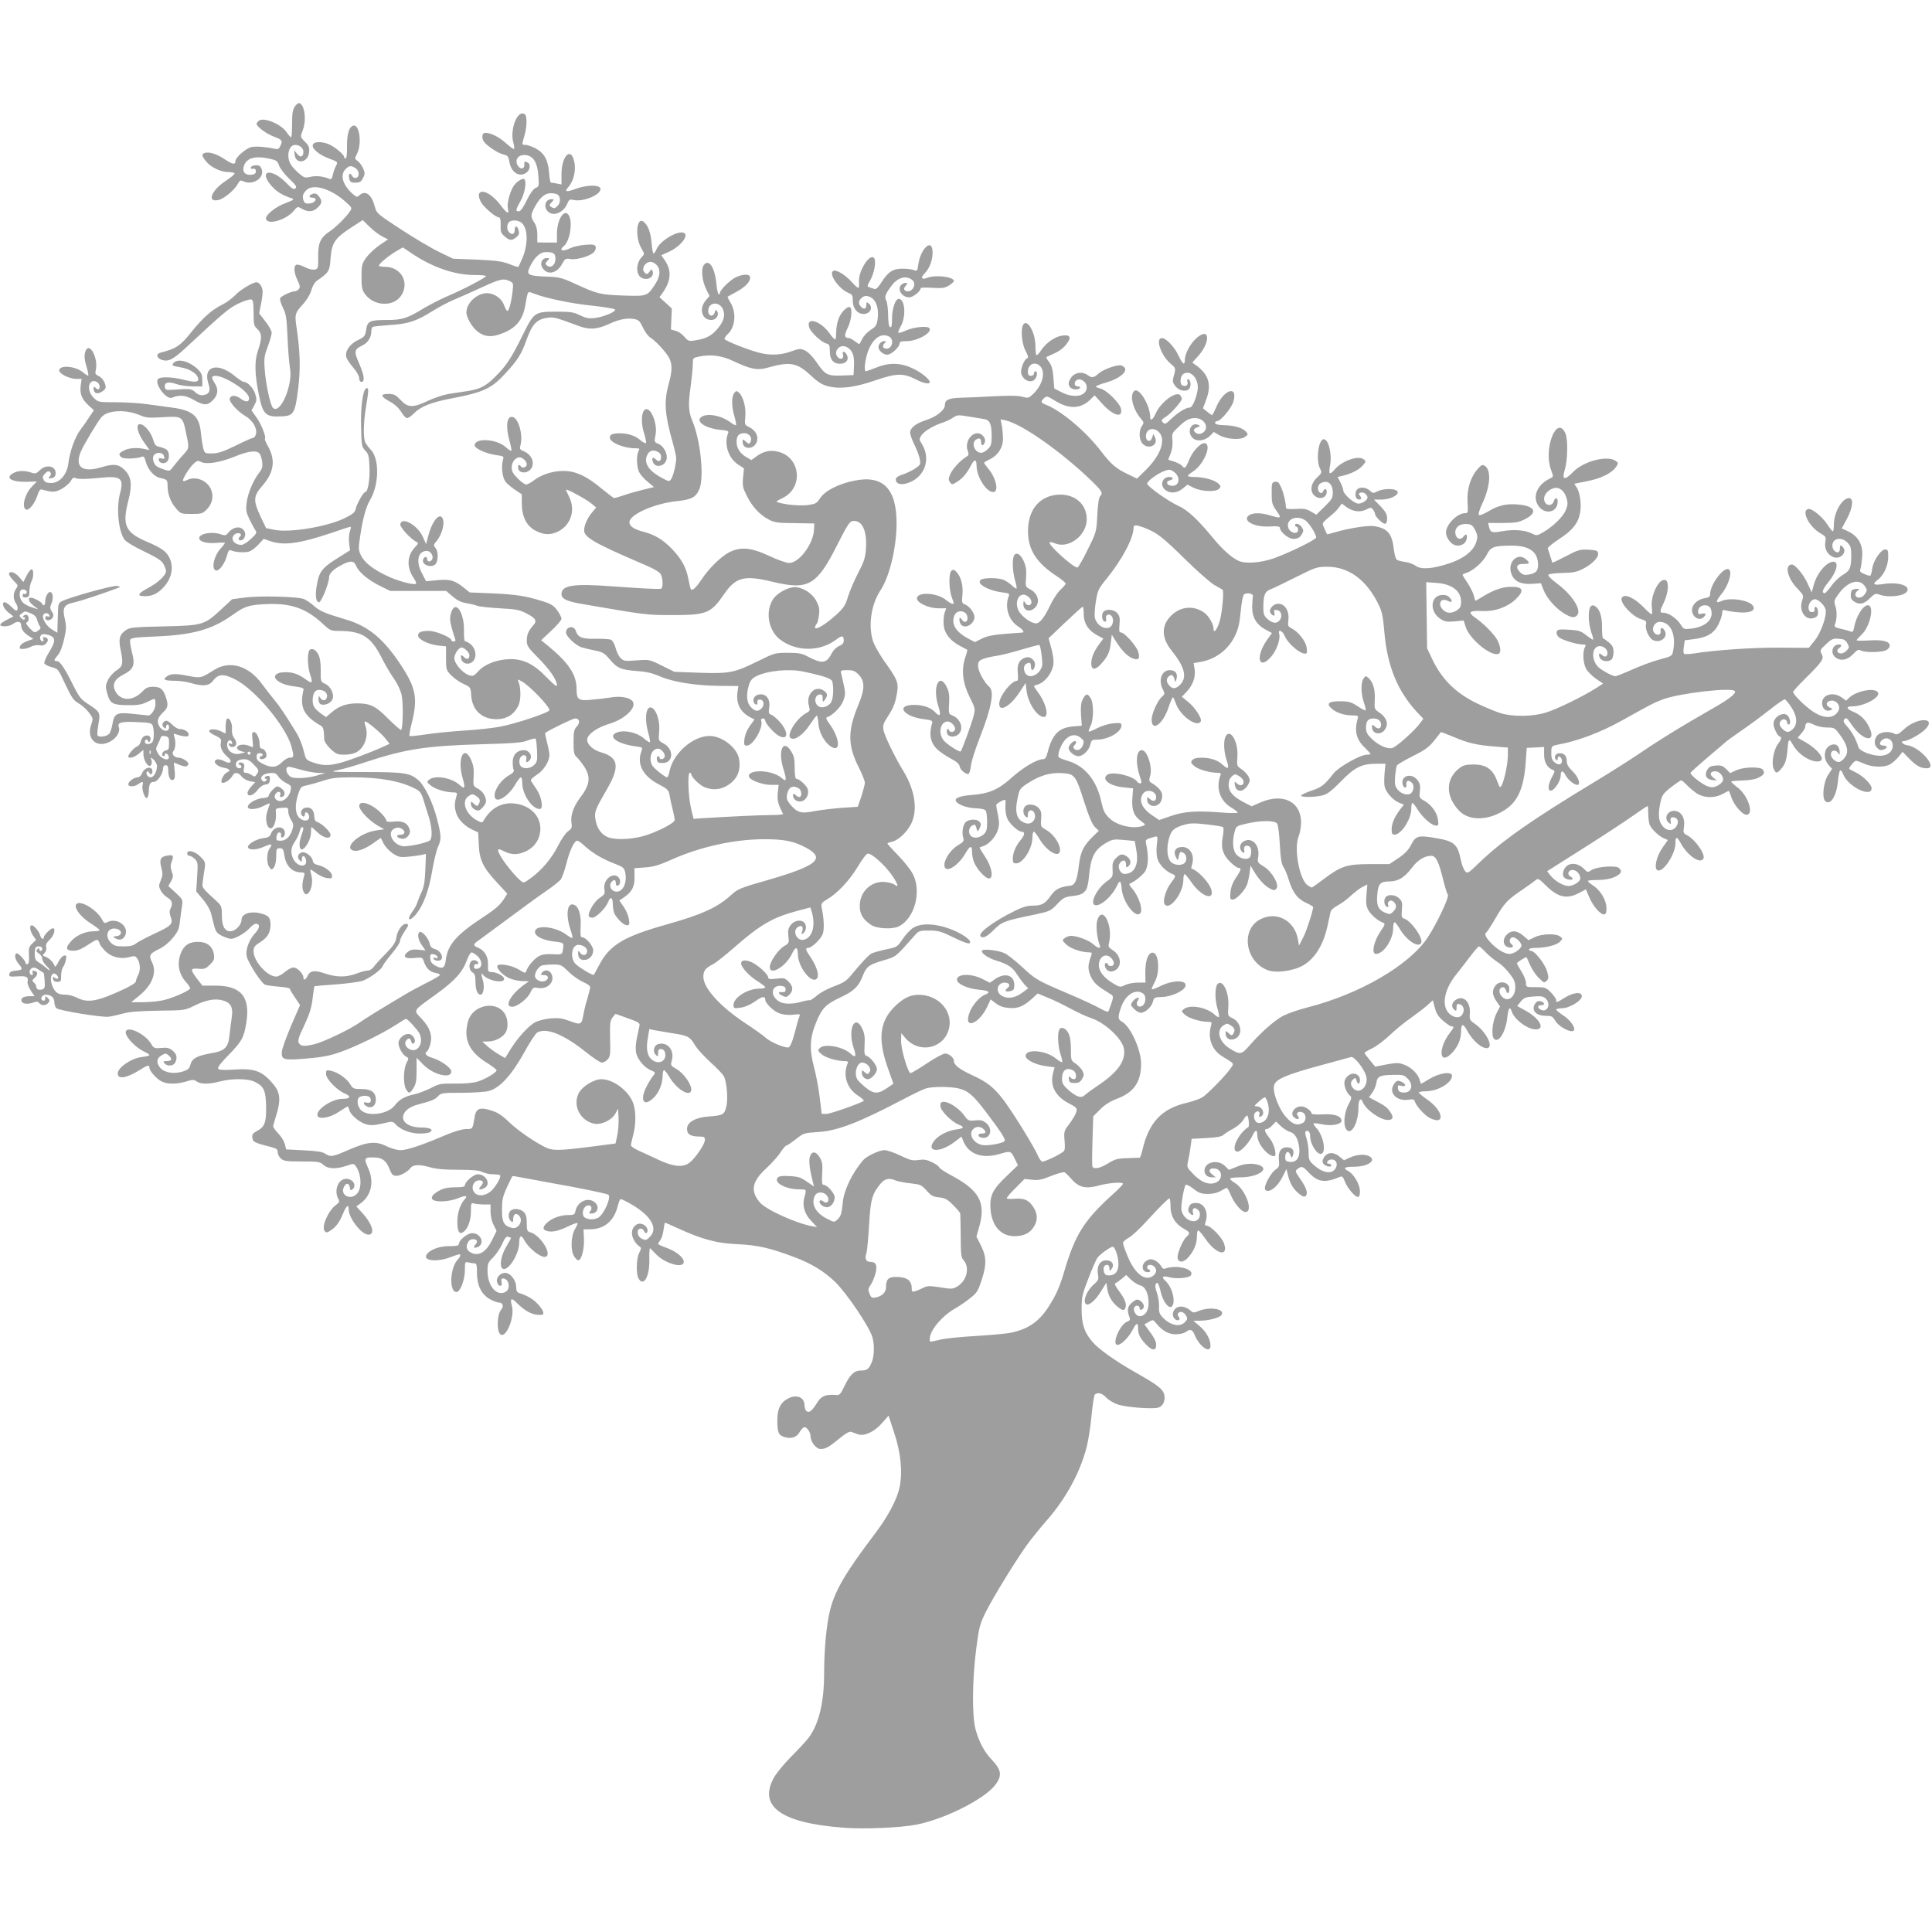 <?xml version="1.0" standalone="no"?>
<!DOCTYPE svg PUBLIC "-//W3C//DTD SVG 20010904//EN"
 "http://www.w3.org/TR/2001/REC-SVG-20010904/DTD/svg10.dtd">
<svg version="1.0" xmlns="http://www.w3.org/2000/svg"
 width="600px" height="600px" viewBox="0 0 1280 1144"
 preserveAspectRatio="xMidYMid meet">

<g transform="translate(0,1144) scale(0.1,-0.1)"
fill="#9E9E9E" stroke="none" >
<path d="M1953 11414 c-14 -22 -18 -48 -18 -116 0 -48 -3 -88 -6 -88 -4 0 -17
15 -30 34 -36 54 -153 102 -184 76 -8 -7 -15 -16 -15 -20 0 -19 64 -66 114
-85 56 -21 60 -26 43 -63 -9 -19 -16 -22 -36 -18 -59 13 -121 18 -154 12 -36
-7 -107 -69 -107 -93 0 -26 -21 -22 -70 11 -52 36 -107 53 -135 42 -21 -8 -19
-20 12 -57 33 -39 95 -68 145 -69 20 0 39 -4 42 -8 3 -5 -23 -27 -58 -50 -97
-64 -128 -145 -48 -127 36 8 107 67 127 106 14 25 18 27 39 17 62 -28 140 24
120 80 -7 21 -16 27 -38 27 -16 0 -31 -6 -34 -13 -3 -9 3 -12 14 -10 13 2 19
-3 19 -17 0 -15 -8 -21 -31 -23 -38 -4 -59 18 -50 52 14 57 71 76 165 56 53
-11 59 -15 70 -47 7 -20 38 -59 68 -88 44 -42 52 -54 40 -63 -11 -9 -23 -2
-58 34 -100 104 -192 88 -100 -18 35 -39 69 -60 136 -83 16 -6 8 -11 -39 -29
-71 -25 -143 -84 -133 -109 15 -39 134 -3 183 56 25 30 26 30 54 14 40 -24 77
-21 105 8 30 29 31 45 7 75 -13 17 -24 21 -40 16 -28 -9 -29 -26 -1 -26 36 0
19 -35 -19 -38 -26 -3 -34 1 -41 20 -10 28 -4 47 22 71 46 40 158 6 252 -76
48 -43 49 -44 33 -68 -27 -40 -95 -107 -135 -133 -60 -40 -76 -75 -75 -167 1
-75 0 -79 -22 -85 -15 -3 -40 3 -66 16 -23 12 -48 19 -56 16 -20 -8 -17 -53 7
-103 17 -35 19 -46 9 -58 -7 -8 -19 -15 -26 -15 -26 0 -92 -32 -98 -46 -3 -8
5 -36 18 -62 21 -41 25 -66 31 -197 3 -82 11 -173 16 -202 22 -112 -65 -313
-113 -265 -17 17 -48 161 -54 252 -6 76 -3 92 20 154 14 37 26 79 26 91 0 13
-19 47 -42 76 l-41 53 11 56 c7 31 12 70 12 87 0 31 -21 63 -41 63 -24 0 -110
-52 -140 -85 -19 -20 -56 -48 -84 -62 -75 -38 -129 -86 -208 -184 -72 -90
-100 -109 -202 -135 -33 -8 -29 -35 6 -48 45 -15 76 1 173 92 243 226 276 253
340 283 37 17 73 28 81 25 12 -4 15 -24 15 -89 0 -76 2 -86 25 -107 31 -29 32
-61 4 -143 -24 -70 -22 -157 7 -297 27 -130 45 -145 158 -138 72 4 82 23 102
188 16 134 13 241 -14 420 -9 67 -6 78 44 133 28 31 49 67 57 95 7 26 22 51
35 61 81 55 86 64 92 149 8 103 28 133 133 202 l80 52 46 -45 c25 -25 63 -53
84 -64 l38 -19 -58 -39 c-31 -22 -71 -60 -88 -83 -27 -40 -30 -51 -30 -125 0
-70 3 -87 23 -115 60 -83 193 -87 242 -7 53 85 -3 185 -105 187 -25 0 -45 4
-45 8 0 12 65 66 114 95 l45 26 62 -42 c134 -90 282 -141 412 -141 42 0 77 -3
77 -7 0 -10 -157 -92 -257 -134 -44 -19 -116 -56 -160 -82 -104 -64 -141 -75
-239 -75 -114 0 -130 -7 -138 -64 -7 -43 -11 -48 -54 -69 -54 -25 -87 -74 -78
-112 3 -13 24 -45 46 -70 23 -27 40 -57 40 -71 0 -15 6 -24 15 -24 24 0 18 45
-16 123 -35 79 -33 92 21 118 37 18 59 51 60 91 0 15 4 29 9 32 4 3 53 8 107
12 127 8 179 24 286 91 48 30 113 64 145 77 32 13 113 49 180 80 129 59 146
63 189 44 25 -12 26 -15 20 -68 -7 -66 -24 -130 -34 -130 -5 0 -14 16 -21 35
-15 42 -51 72 -97 81 -70 13 -154 -56 -154 -127 0 -31 36 -94 70 -122 42 -36
88 -43 147 -23 108 36 156 91 174 197 17 96 13 91 56 74 80 -31 248 -66 385
-80 78 -8 147 -20 152 -25 13 -13 -71 -49 -133 -57 -40 -4 -59 -1 -98 18 -41
21 -63 24 -153 24 -149 0 -151 -1 -230 -161 -74 -150 -107 -199 -180 -271 -62
-62 -100 -81 -183 -94 -34 -5 -90 -14 -125 -19 -34 -6 -95 -26 -136 -45 -99
-48 -134 -47 -182 5 -33 35 -43 40 -81 40 -57 0 -53 -16 12 -52 31 -17 57 -41
73 -67 13 -23 31 -41 39 -41 8 0 29 14 46 32 47 47 117 74 262 101 198 38 255
65 346 166 81 88 104 126 138 221 36 101 67 134 134 144 46 7 53 5 212 -54 71
-26 121 -23 203 15 65 30 118 40 165 31 28 -5 37 -14 56 -55 12 -27 34 -57 49
-67 42 -27 112 -105 128 -141 19 -43 17 -84 -6 -168 -32 -116 -26 -200 26
-384 13 -46 24 -94 24 -107 0 -38 -20 -120 -34 -139 -12 -17 -16 -16 -65 11
-87 47 -119 101 -91 153 13 26 36 32 65 19 16 -7 25 -19 25 -34 0 -30 -15 -38
-35 -18 -19 20 -29 13 -20 -15 14 -44 79 -33 91 15 9 36 -18 88 -53 103 -29
12 -29 13 -20 59 16 80 -38 201 -74 165 -21 -21 -22 -95 -1 -156 10 -32 15
-60 11 -63 -4 -2 -20 6 -34 18 -34 30 -80 46 -132 47 -52 1 -73 -7 -73 -28 1
-33 92 -71 170 -71 27 0 30 -2 20 -19 -15 -29 -12 -108 5 -140 8 -16 33 -44
56 -63 l42 -35 -74 -18 c-41 -10 -98 -26 -128 -37 -30 -10 -58 -18 -62 -18 -4
0 -40 28 -81 61 -99 84 -175 119 -255 119 -71 0 -146 -24 -198 -64 -18 -14
-41 -26 -49 -26 -9 0 -34 18 -56 40 -31 31 -40 48 -40 73 0 36 25 67 53 67 20
0 47 -27 47 -46 0 -20 -30 -30 -40 -13 -12 19 -23 5 -15 -20 8 -27 55 -28 78
-3 35 38 13 99 -42 122 -27 11 -30 16 -23 39 19 70 -13 183 -54 189 -37 5 -45
-64 -18 -160 9 -32 14 -61 12 -64 -3 -3 -18 6 -33 20 -32 30 -85 49 -141 50
-44 1 -76 -17 -68 -39 8 -21 82 -52 141 -60 51 -7 53 -8 45 -33 -12 -44 -4
-115 16 -142 10 -14 39 -38 64 -55 l45 -30 0 -62 c1 -88 33 -150 93 -180 55
-28 99 -29 150 -3 84 43 114 143 70 230 -11 22 -20 42 -20 45 0 10 124 -57
163 -87 l37 -30 -26 -31 c-32 -38 -54 -87 -54 -121 0 -46 70 -86 397 -226 72
-31 105 -51 112 -67 15 -33 14 -93 -1 -94 -28 -3 -132 3 -318 16 -260 20 -340
8 -340 -51 0 -32 36 -49 145 -67 412 -71 418 -72 585 -72 233 0 259 10 349
141 77 111 133 125 322 79 234 -56 290 -24 424 241 65 129 84 160 103 162 63
9 98 -63 89 -185 -4 -59 -13 -85 -51 -158 -25 -48 -55 -118 -67 -156 -19 -61
-28 -76 -82 -125 -70 -63 -137 -103 -137 -81 0 7 5 18 10 23 6 6 13 33 16 60
5 40 1 58 -18 93 -27 51 -91 91 -142 91 -45 0 -117 -39 -143 -78 -55 -83 -33
-209 45 -269 108 -82 266 -82 374 1 37 28 48 26 48 -9 0 -16 -10 -27 -31 -35
-18 -8 -38 -28 -50 -51 -33 -65 -63 -69 -159 -18 -37 20 -60 24 -131 24 -84 0
-88 -1 -201 -57 -151 -75 -186 -82 -387 -75 l-163 6 -83 41 c-82 41 -83 41
-166 35 -77 -6 -86 -5 -106 14 -13 12 -28 42 -34 67 -6 24 -20 49 -30 55 -10
5 -57 8 -103 7 -89 -2 -117 9 -131 52 -13 39 -65 30 -65 -11 0 -25 65 -86 104
-98 17 -5 57 -15 89 -21 50 -10 62 -17 98 -60 48 -57 73 -68 183 -76 58 -4 99
-14 146 -34 85 -38 232 -62 394 -64 l128 -1 -6 -41 c-10 -76 18 -132 86 -167
l27 -14 -31 -42 c-19 -27 -32 -58 -36 -87 -4 -39 -2 -44 16 -44 42 0 112 122
95 166 -3 8 1 14 11 14 9 0 16 -6 16 -13 0 -20 59 -86 92 -103 62 -32 63 28 2
96 -20 21 -44 42 -55 45 -16 5 -18 13 -13 46 9 51 -15 89 -55 89 -32 0 -54
-21 -49 -46 4 -24 30 -31 26 -8 -2 13 3 19 17 19 26 0 32 -37 10 -59 -23 -22
-42 -20 -70 9 -28 28 -33 81 -13 147 9 29 21 44 47 57 74 38 221 52 316 31
136 -29 184 -46 189 -65 12 -45 6 -123 -11 -143 -25 -30 -66 -37 -87 -16 -24
24 -17 68 12 72 18 3 22 -1 22 -25 1 -27 1 -27 15 -9 21 28 19 43 -10 62 -56
36 -117 -28 -96 -101 9 -33 7 -36 -17 -49 -34 -18 -75 -62 -96 -103 -20 -39
-20 -59 -2 -66 27 -11 81 30 121 91 22 33 43 61 46 61 4 1 9 -23 11 -53 5 -60
40 -124 83 -152 68 -45 60 58 -13 155 -16 21 -21 36 -15 38 40 14 92 66 109
108 18 49 19 46 -13 183 -5 20 -2 22 41 22 40 0 51 -5 77 -32 40 -44 39 -94
-5 -200 -71 -171 -70 -267 4 -413 22 -44 40 -89 40 -101 0 -11 -11 -51 -23
-90 l-24 -69 -104 -7 c-57 -4 -139 -14 -183 -22 -90 -18 -113 -11 -161 45 -21
26 -25 39 -21 63 9 46 30 62 63 50 20 -7 29 -17 31 -37 4 -29 -14 -37 -36 -15
-17 17 -25 3 -12 -21 11 -21 45 -28 66 -13 23 15 34 50 25 75 -10 26 -56 67
-75 67 -7 0 -11 26 -11 73 0 58 -4 79 -24 110 -52 84 -88 7 -52 -113 24 -77
22 -93 -7 -67 -31 28 -89 47 -145 47 -56 0 -86 -17 -72 -41 14 -22 91 -49 142
-49 l52 0 -6 -53 c-5 -48 2 -76 35 -139 2 -5 -34 -8 -80 -8 -68 0 -266 -9
-473 -22 l-40 -3 -17 70 c-18 78 -24 235 -8 235 6 0 10 -4 10 -9 0 -19 54 -72
87 -86 50 -21 102 -18 147 8 69 39 97 101 82 181 -14 74 -113 150 -195 150
-112 0 -244 -118 -266 -237 -4 -20 -11 -37 -15 -37 -14 0 -89 60 -99 79 -26
48 -4 111 39 111 23 0 51 -37 43 -56 -6 -16 -33 -19 -33 -4 0 6 -5 10 -11 10
-6 0 -9 -10 -7 -22 2 -19 9 -23 38 -23 73 0 77 92 5 130 -33 18 -33 19 -28 77
7 66 -16 142 -47 158 -40 22 -53 -71 -24 -169 8 -29 13 -55 10 -58 -3 -3 -21
8 -40 25 -44 38 -124 57 -173 41 -75 -24 -9 -77 119 -94 45 -6 47 -7 38 -31
-33 -85 9 -165 112 -219 61 -32 68 -39 74 -73 3 -20 12 -62 20 -93 8 -31 14
-64 14 -72 0 -21 -130 -86 -214 -108 -85 -22 -184 -24 -230 -5 -43 18 -72 60
-81 117 -8 51 -3 63 80 207 82 143 72 204 -41 237 -54 15 -94 52 -94 84 0 35
66 82 148 106 104 31 185 111 152 150 -21 25 -79 35 -145 24 -33 -5 -90 -12
-127 -15 -86 -8 -98 0 -98 71 0 96 -53 175 -196 292 l-39 31 68 64 c37 34 67
70 67 79 0 9 -13 34 -28 55 -24 32 -40 43 -98 61 -110 35 -179 45 -336 52
l-146 6 -41 33 c-58 47 -91 56 -175 48 l-73 -7 -26 50 c-44 80 -29 151 31 151
24 0 45 -31 36 -54 -8 -20 -34 -21 -34 -1 0 20 -19 19 -26 0 -16 -40 65 -64
86 -26 15 29 12 82 -5 101 -14 16 -14 20 8 46 31 37 52 104 43 139 -15 58 -68
5 -96 -96 l-17 -64 -21 47 c-34 78 -140 138 -150 85 -4 -18 64 -93 103 -115
20 -10 19 -11 -7 -39 -53 -57 -55 -134 -5 -206 10 -16 17 -31 13 -34 -11 -12
-123 18 -193 52 -93 44 -151 90 -173 138 -16 34 -16 46 -3 130 17 113 39 192
64 233 61 100 64 276 5 335 -13 13 -28 34 -35 46 -15 30 -14 130 4 238 18 109
19 128 3 123 -24 -8 -39 -119 -36 -255 3 -124 4 -133 28 -158 22 -23 25 -38
28 -109 4 -82 -11 -166 -28 -166 -12 0 -56 -77 -64 -113 -5 -23 -20 -35 -79
-63 -117 -55 -361 -95 -460 -74 l-54 11 -37 77 c-50 108 -48 135 14 206 76 87
87 170 34 262 -13 23 -21 43 -19 46 11 10 -24 99 -56 143 l-33 46 19 34 c16
30 17 40 6 74 -11 39 -51 81 -76 81 -7 0 -35 18 -61 40 -113 93 -212 64 -173
-52 16 -48 5 -71 -36 -76 -18 -2 -35 4 -52 20 -20 19 -34 22 -76 20 -29 -2
-68 -4 -87 -5 -29 -2 -36 2 -38 20 -4 30 25 37 78 18 23 -8 71 -15 106 -15
l64 0 0 43 c0 36 -6 48 -32 73 -57 52 -132 71 -158 39 -14 -17 -10 -19 48 -29
53 -9 98 -35 111 -62 16 -36 -8 -41 -88 -21 -85 22 -169 23 -177 2 -15 -39 60
-134 95 -120 51 21 90 17 144 -14 68 -39 91 -39 128 -2 34 35 38 73 10 115
-11 17 -18 33 -15 38 11 17 60 6 119 -27 77 -43 125 -87 125 -114 0 -27 -23
-27 -59 0 -32 23 -64 22 -69 -3 -4 -22 51 -83 103 -114 49 -28 80 -82 71 -120
-4 -13 -11 -24 -17 -24 -6 0 -59 -23 -117 -52 -82 -40 -118 -52 -156 -52 -46
-1 -50 1 -58 29 -5 17 -13 65 -17 108 -11 112 -54 148 -193 167 -40 5 -113 15
-163 22 -49 7 -143 13 -207 13 -115 0 -117 0 -147 29 -34 33 -42 84 -17 105
20 17 56 -3 56 -29 0 -23 -10 -26 -28 -8 -9 9 -12 7 -12 -9 0 -11 7 -24 16
-27 20 -8 64 19 64 39 0 27 -22 63 -47 74 -21 10 -24 16 -18 42 16 72 -38 180
-65 130 -14 -27 -13 -59 5 -116 8 -27 12 -51 10 -53 -2 -3 -18 7 -35 21 -49
41 -151 51 -158 15 -4 -22 65 -58 113 -58 l36 0 -6 -42 c-8 -55 6 -92 51 -133
l36 -33 -29 -43 c-15 -24 -42 -63 -60 -86 -36 -48 -71 -145 -80 -223 -9 -74
-58 -130 -114 -130 -29 0 -41 5 -50 21 -9 18 -7 25 10 42 16 16 24 18 32 10 9
-9 9 -16 -1 -29 -12 -14 -11 -16 10 -12 17 2 26 10 28 26 8 54 -60 71 -105 26
-22 -22 -29 -24 -56 -15 -40 14 -86 14 -116 -2 -61 -31 -19 -61 83 -59 l70 2
-32 -33 c-47 -48 -70 -135 -41 -152 18 -12 57 35 75 87 14 43 19 49 38 43 64
-18 85 -17 128 8 24 14 50 37 58 52 10 18 18 24 29 18 19 -9 71 -8 172 2 131
13 151 -4 124 -105 -25 -94 -11 -243 28 -303 10 -15 60 -46 131 -80 90 -43
118 -62 130 -86 9 -16 16 -37 16 -45 0 -26 -52 -76 -114 -109 -75 -40 -82 -57
-26 -57 51 0 88 19 128 64 52 60 64 132 33 194 -21 40 -53 63 -148 103 -144
62 -165 109 -122 275 26 103 20 155 -26 201 -38 38 -72 42 -151 18 -128 -39
-181 0 -139 102 19 45 112 201 138 230 41 47 162 52 257 11 38 -16 58 -18 150
-12 124 8 130 4 150 -91 25 -119 25 -112 -16 -158 -22 -23 -50 -58 -64 -76
-26 -34 -26 -34 -65 -21 -22 7 -45 18 -51 24 -20 20 -26 56 -14 71 16 20 56
19 64 -1 9 -24 8 -27 -15 -21 -15 4 -19 1 -17 -11 4 -21 34 -28 53 -12 19 16
19 64 0 80 -8 7 -29 15 -47 19 -26 5 -33 13 -44 50 -15 50 -59 101 -87 101
-30 0 -16 -60 28 -121 l36 -51 -32 7 c-51 11 -105 8 -138 -10 -35 -17 -38 -27
-16 -45 15 -12 100 -10 135 4 12 5 19 -4 27 -37 14 -49 54 -95 92 -103 48 -11
51 -13 51 -50 0 -56 20 -111 56 -152 31 -36 33 -37 103 -37 65 0 73 2 101 30
38 39 48 90 26 137 -28 58 -104 86 -158 57 -11 -6 -22 -8 -25 -5 -8 8 41 87
70 114 22 20 28 22 48 12 35 -19 124 -5 221 34 93 38 148 45 168 21 6 -8 14
-32 17 -54 4 -32 1 -46 -20 -73 -40 -52 -76 -138 -83 -199 -6 -49 -3 -64 19
-110 15 -30 32 -62 39 -72 11 -16 8 -23 -29 -57 -23 -22 -52 -40 -63 -40 -51
0 -78 42 -45 70 19 16 54 5 37 -12 -16 -16 -15 -28 3 -28 22 0 38 36 25 59
-21 40 -74 34 -110 -11 -13 -16 -20 -17 -44 -9 -56 22 -146 7 -146 -24 0 -24
49 -37 113 -32 31 3 57 3 57 0 0 -3 -13 -21 -30 -39 -47 -54 -62 -144 -25
-144 21 0 55 49 68 97 9 33 15 42 27 37 25 -12 88 -17 117 -9 15 3 44 24 64
46 l36 39 43 -15 c89 -31 193 -17 405 54 65 23 122 41 127 41 4 0 2 -14 -4
-31 -6 -17 -8 -52 -5 -78 l6 -47 -67 -42 c-114 -70 -136 -96 -151 -178 -15
-76 -9 -124 13 -124 15 0 66 127 66 164 0 27 30 56 87 85 58 29 78 27 93 -9
17 -41 80 -94 160 -133 l65 -32 185 0 186 0 43 -37 c31 -26 57 -39 90 -44 25
-4 57 -11 71 -17 14 -6 81 -13 150 -17 109 -6 132 -10 178 -34 62 -32 72 -49
45 -79 -31 -34 -43 -62 -43 -102 0 -33 9 -47 78 -116 76 -77 122 -145 122
-180 0 -11 -22 6 -65 50 -87 91 -156 125 -244 124 -86 -1 -170 -33 -211 -79
-26 -30 -36 -35 -57 -29 -43 10 -103 77 -103 114 0 28 29 71 48 71 18 0 52
-33 52 -50 0 -27 -16 -33 -35 -14 -20 20 -26 15 -18 -14 8 -30 48 -39 73 -17
29 26 26 78 -5 110 -14 14 -32 25 -39 25 -10 0 -13 18 -12 73 2 122 -58 207
-85 118 -10 -32 -9 -50 3 -98 9 -32 19 -66 23 -75 5 -13 2 -18 -9 -18 -9 0
-16 4 -16 9 0 18 -103 61 -146 61 -55 0 -74 -8 -74 -31 0 -25 69 -59 134 -66
l51 -5 0 -79 c0 -75 1 -79 35 -114 19 -19 55 -45 81 -56 47 -22 47 -22 51 -78
7 -97 71 -156 169 -156 67 1 115 31 144 91 17 37 17 116 0 158 -7 17 -6 17 21
2 52 -28 184 -165 184 -191 0 -16 -229 -92 -330 -110 -47 -9 -151 -20 -231
-25 -80 -5 -194 -16 -253 -25 -60 -9 -111 -14 -113 -11 -3 3 4 44 16 90 40
160 26 231 -75 383 -114 172 -214 255 -364 299 -141 42 -171 55 -210 90 -20
18 -50 38 -66 45 -41 17 -295 23 -393 10 l-83 -11 -71 -66 c-113 -105 -123
-108 -382 -114 -191 -4 -225 -7 -248 -23 -44 -28 -53 -58 -39 -126 20 -97 17
-114 -25 -142 -21 -13 -47 -42 -57 -63 -17 -35 -18 -45 -7 -85 19 -72 34 -81
133 -83 69 -1 94 3 130 20 24 12 47 22 51 22 4 0 7 -16 7 -35 0 -32 -27 -75
-47 -75 -5 0 -48 5 -97 10 -111 13 -130 4 -141 -67 -4 -26 -14 -56 -22 -65
-16 -18 -68 -25 -77 -10 -3 5 0 38 6 74 14 78 11 82 -69 134 -45 29 -58 45
-94 116 -59 120 -92 168 -111 168 -24 0 -23 7 6 40 15 18 30 59 41 106 15 67
15 85 5 131 -19 76 -7 98 62 112 42 9 202 62 298 99 9 4 2 7 -17 10 -31 3
-308 -74 -363 -101 -22 -12 -25 -20 -26 -72 -1 -33 -2 -77 -3 -98 l-1 -39 -32
19 c-38 22 -71 74 -62 97 7 19 35 18 42 -2 2 -7 -2 -10 -12 -6 -11 4 -16 1
-16 -10 0 -22 37 -20 49 2 7 14 6 25 -6 41 -12 18 -13 28 -4 47 14 32 14 71
-1 80 -15 10 -38 -24 -38 -58 0 -15 -4 -28 -10 -28 -5 0 -10 4 -10 8 0 11 -55
42 -75 42 -27 0 -13 -32 25 -59 19 -13 26 -21 15 -16 -11 4 -33 12 -50 17 -16
6 -38 19 -47 30 -21 24 -24 74 -5 81 19 7 41 -8 33 -22 -4 -6 -12 -9 -17 -6
-5 4 -9 -1 -9 -10 0 -11 7 -15 23 -13 18 2 22 9 22 43 1 22 6 50 13 62 16 29
16 86 0 81 -7 -2 -22 -22 -33 -44 l-20 -40 -28 33 c-29 33 -67 44 -67 19 0 -7
14 -27 31 -44 30 -29 30 -31 15 -53 -20 -30 -20 -68 0 -97 9 -13 13 -30 10
-39 -6 -14 -12 -11 -39 15 -18 18 -38 32 -45 32 -24 0 -11 -40 23 -67 l34 -27
-41 -21 c-23 -11 -44 -26 -46 -32 -5 -18 58 -16 82 2 30 23 56 19 56 -7 1 -28
16 -49 53 -73 l28 -18 -37 -13 c-34 -12 -53 -28 -54 -46 0 -13 44 -9 74 7 18
9 41 13 57 10 18 -4 32 -1 43 11 20 19 16 38 -7 42 -12 3 -15 -1 -10 -14 4
-12 2 -15 -8 -12 -20 7 -17 42 4 46 10 2 32 -2 48 -8 39 -17 37 -41 -7 -113
-20 -32 -33 -64 -30 -72 3 -8 25 -19 48 -25 43 -11 44 -13 91 -114 42 -89 54
-106 88 -126 22 -12 53 -40 69 -62 28 -38 28 -40 14 -80 -36 -102 48 -164 139
-103 36 25 54 62 44 89 -11 29 19 37 119 32 84 -3 99 -7 105 -22 12 -30 10
-99 -3 -112 -17 -17 -48 -15 -48 3 0 18 16 20 23 3 3 -9 7 -7 12 5 10 24 -8
41 -34 32 -13 -4 -24 -18 -28 -36 -3 -15 -14 -31 -24 -34 -19 -6 -59 -51 -59
-66 0 -18 39 -8 69 17 l31 26 0 -27 c0 -28 16 -66 34 -77 15 -10 27 13 19 37
-6 20 -5 20 16 1 11 -11 21 -29 21 -42 0 -36 -21 -74 -42 -74 -20 0 -36 26
-23 38 4 4 10 1 12 -5 7 -20 23 -15 23 6 0 40 -54 29 -70 -15 -5 -13 -18 -24
-28 -24 -24 0 -62 -28 -62 -46 0 -18 40 -18 66 1 27 20 36 18 29 -5 -8 -26 13
-92 28 -87 7 2 12 22 13 44 1 48 9 63 35 63 22 0 59 54 59 88 0 14 6 22 18 22
13 0 17 -9 17 -40 1 -43 16 -67 35 -55 9 5 11 25 7 60 l-5 53 39 -16 c32 -12
42 -13 52 -3 9 10 7 17 -12 32 -13 10 -33 19 -46 19 -31 0 -51 25 -36 44 14
17 17 61 6 95 -6 21 -5 23 11 16 11 -4 34 -10 52 -13 24 -3 32 0 32 12 0 18
-30 36 -60 36 -12 0 -35 14 -50 30 -17 18 -34 28 -43 24 -22 -8 -28 -31 -11
-44 11 -10 14 -9 14 4 0 9 5 16 10 16 6 0 10 -9 10 -20 0 -33 -46 -26 -65 9
-18 35 -11 56 27 93 31 29 34 48 17 99 -18 54 -37 69 -84 69 -32 0 -47 -6 -66
-26 -66 -71 -149 -72 -185 -3 -23 45 -5 80 54 110 68 35 79 63 56 149 -9 37
-15 74 -11 82 4 12 37 16 164 21 248 10 376 45 511 141 81 58 107 67 211 73
173 10 277 -24 392 -132 45 -42 52 -45 103 -45 151 0 212 -37 281 -171 26 -52
65 -118 86 -147 22 -31 43 -76 50 -107 11 -50 9 -218 -3 -231 -3 -3 -41 30
-85 73 -84 86 -120 103 -208 103 -67 0 -119 -18 -165 -57 l-40 -34 -27 19
c-53 38 -64 57 -61 102 3 49 22 66 60 57 28 -7 41 -28 32 -52 -8 -20 -31 -19
-43 3 -9 14 -10 13 -11 -11 0 -16 7 -30 15 -33 26 -10 65 6 77 32 15 33 -10
87 -49 104 -28 13 -29 15 -28 89 0 54 -5 85 -18 109 -19 34 -51 43 -61 16 -11
-29 -6 -111 9 -154 17 -48 13 -61 -13 -42 -55 39 -80 51 -121 57 -26 3 -59 1
-74 -4 -63 -24 0 -77 105 -89 48 -6 62 -11 59 -22 -28 -114 0 -173 118 -240 8
-4 15 -21 16 -37 1 -15 3 -39 3 -52 1 -14 19 -41 42 -63 37 -34 46 -38 93 -38
33 0 63 7 83 19 53 32 78 113 54 175 -6 16 -6 26 0 26 14 0 110 -81 137 -117
l24 -31 -48 -22 c-84 -38 -222 -89 -282 -105 -75 -19 -114 -18 -175 3 -49 17
-49 17 -65 82 -9 36 -29 85 -44 110 -81 131 -113 180 -151 225 -23 28 -59 74
-80 103 -88 122 -215 159 -318 93 -87 -55 -89 -55 -175 -38 -77 16 -115 14
-140 -6 -26 -19 -12 -27 50 -27 34 0 84 -7 111 -15 80 -24 122 -20 147 15 34
45 69 48 145 10 130 -64 338 -311 375 -446 18 -66 17 -74 -13 -74 -11 0 -33
-13 -50 -30 -35 -36 -72 -39 -128 -10 -30 16 -40 26 -40 45 0 18 5 25 20 25
11 0 20 -4 20 -10 0 -5 -4 -10 -10 -10 -5 0 -10 -4 -10 -10 0 -16 37 -11 44 6
8 20 -11 54 -29 54 -10 0 -15 10 -15 30 0 39 -20 80 -38 80 -12 0 -14 -10 -9
-50 3 -27 4 -50 2 -50 -2 0 -16 5 -31 11 -34 12 -74 4 -74 -16 0 -8 12 -18 28
-22 l27 -7 -34 -9 c-45 -11 -86 16 -86 59 0 30 24 41 33 15 3 -10 0 -12 -11
-8 -11 4 -14 2 -10 -9 7 -19 39 -18 47 3 4 10 -1 28 -12 42 -13 18 -17 37 -15
61 4 37 -19 82 -34 67 -4 -5 -8 -29 -8 -53 0 -24 0 -44 -1 -44 0 0 -15 7 -32
16 -34 16 -78 16 -76 -1 0 -5 19 -19 42 -29 36 -18 40 -23 35 -47 -6 -31 9
-63 45 -94 34 -29 22 -50 -18 -30 -34 17 -56 19 -65 5 -10 -16 22 -41 60 -47
37 -6 46 -20 20 -30 -22 -8 -48 -60 -35 -68 14 -9 56 19 70 45 14 27 38 25 61
-5 11 -13 35 -27 55 -31 l35 -6 -25 -27 c-14 -15 -26 -35 -26 -44 0 -29 37
-19 65 17 16 22 37 36 53 38 21 2 28 9 30 31 2 19 -1 27 -12 27 -8 0 -18 -4
-21 -10 -3 -5 -1 -10 6 -10 10 0 10 -3 1 -12 -9 -9 -15 -9 -24 0 -21 21 4 47
49 50 34 3 43 -1 57 -23 9 -14 33 -33 52 -43 32 -15 35 -20 30 -47 -9 -45 -48
-79 -80 -71 -29 7 -35 36 -12 55 16 13 32 -2 21 -19 -3 -6 0 -10 8 -10 26 0
30 33 7 52 -12 10 -26 18 -32 18 -14 0 -58 -47 -58 -62 0 -8 -14 -14 -35 -15
-43 -2 -99 -33 -103 -56 -5 -24 53 -23 103 3 21 11 40 18 42 17 1 -2 -5 -22
-14 -46 -19 -49 -9 -114 19 -119 20 -4 41 53 36 100 -3 32 -2 33 40 36 40 3
42 2 42 -25 0 -15 9 -41 19 -56 15 -24 17 -35 8 -63 -15 -48 -42 -74 -78 -74
-27 0 -30 3 -27 28 2 16 9 27 18 27 9 0 14 -7 12 -19 -2 -11 1 -17 10 -14 19
7 21 43 4 57 -24 20 -66 5 -79 -28 -9 -24 -18 -30 -53 -34 -46 -5 -107 -42
-101 -61 6 -19 55 -18 103 3 54 24 63 22 40 -11 -20 -28 -21 -98 -1 -124 15
-19 15 -19 30 0 9 12 15 41 15 73 0 49 2 53 24 53 20 0 24 -6 30 -47 10 -70
52 -113 111 -113 20 0 25 -4 21 -17 -14 -51 -16 -82 -7 -106 25 -65 74 30 54
104 -6 21 -8 39 -6 39 2 0 19 -11 38 -25 18 -14 49 -29 69 -32 32 -5 36 -3 36
15 0 25 -50 62 -94 71 -22 5 -32 13 -34 29 -4 28 -47 61 -71 55 -27 -7 -35
-33 -16 -52 13 -14 15 -13 15 8 0 31 24 22 28 -11 6 -53 -67 -38 -88 18 -16
40 -12 71 14 109 14 20 27 49 31 65 4 17 11 30 16 30 13 0 11 -11 -6 -61 -17
-47 -12 -93 8 -86 24 8 57 70 57 108 0 22 2 39 4 39 2 0 20 -16 40 -35 42 -39
86 -47 86 -16 0 20 -57 75 -88 85 -13 4 -19 16 -20 37 -1 38 -18 59 -47 59
-28 0 -47 -22 -39 -44 8 -21 24 -21 24 0 0 23 24 11 28 -13 5 -33 -34 -40 -64
-12 -29 27 -32 85 -8 159 15 45 20 50 53 56 20 4 68 17 108 30 60 20 91 24
200 24 178 0 312 -24 409 -73 36 -17 44 -28 58 -71 8 -28 25 -80 36 -115 23
-73 26 -144 8 -159 -22 -17 -150 -44 -182 -38 -68 14 -104 94 -52 117 17 8 29
8 45 0 29 -16 27 -41 -4 -41 -33 0 -32 -18 2 -26 33 -9 67 27 57 60 -12 42
-44 59 -101 53 -37 -4 -53 -2 -53 6 0 7 -12 24 -25 39 -60 69 -155 104 -155
58 0 -27 61 -93 118 -127 l47 -27 -54 -8 c-108 -16 -217 -112 -151 -133 28 -9
79 10 135 50 l48 34 18 -37 c11 -21 38 -50 61 -66 39 -25 49 -27 103 -22 33 3
73 9 89 12 l28 7 -4 -104 c-3 -79 -9 -115 -25 -149 -12 -25 -24 -56 -28 -70
-4 -14 -18 -39 -31 -57 -42 -56 -25 -75 20 -23 50 60 86 155 108 283 11 67 29
141 39 164 24 54 24 71 -5 185 -28 112 -83 225 -126 261 -54 46 -95 52 -356
52 -225 0 -237 1 -175 13 36 7 119 31 184 53 260 86 403 108 762 118 225 6
277 11 313 26 24 9 46 14 50 11 4 -4 8 -40 10 -79 3 -62 1 -75 -18 -94 -23
-25 -69 -30 -88 -11 -16 16 -15 53 3 68 19 15 38 3 32 -21 -6 -23 6 -25 23 -4
21 25 -3 65 -39 65 -44 0 -73 -29 -74 -75 -1 -22 2 -47 6 -55 5 -11 -4 -22
-33 -38 -46 -26 -90 -86 -93 -128 -5 -67 85 -21 139 72 14 24 30 44 35 44 5 0
9 -17 9 -37 0 -76 65 -173 116 -173 26 0 13 81 -22 132 -16 24 -32 48 -36 54
-5 7 10 22 37 40 47 29 85 89 85 133 0 13 -7 50 -16 83 -8 33 -14 61 -12 62
31 22 183 96 198 96 30 0 36 -27 11 -54 -18 -19 -21 -34 -21 -103 0 -67 3 -83
20 -98 11 -10 34 -39 50 -63 46 -70 39 -123 -30 -212 -40 -53 -61 -114 -54
-159 5 -34 3 -40 -23 -59 -16 -11 -45 -54 -66 -96 -43 -84 -104 -157 -178
-212 -49 -36 -50 -36 -71 -18 -59 52 -148 172 -148 201 0 10 10 8 40 -7 51
-26 95 -25 150 3 56 28 90 83 90 148 0 85 -68 152 -166 165 -88 11 -161 -28
-209 -111 -10 -17 -13 -17 -42 -2 -78 41 -110 129 -58 163 23 15 27 15 50 0
26 -17 30 -32 15 -56 -7 -12 -12 -12 -29 4 -21 19 -21 19 -21 -2 0 -20 26 -42
49 -42 16 0 51 42 51 61 0 33 -22 67 -54 84 -31 17 -32 18 -28 80 3 47 -1 73
-16 109 -49 110 -95 8 -56 -123 18 -61 13 -73 -19 -43 -51 48 -162 69 -203 37
-18 -15 -18 -16 11 -40 29 -24 100 -45 151 -45 19 0 24 -4 20 -17 -15 -52 -16
-74 -6 -112 12 -47 54 -92 110 -118 l38 -18 4 -80 c4 -102 28 -152 120 -251
l69 -75 -17 -27 c-30 -48 -57 -72 -144 -129 -176 -116 -233 -181 -246 -280 -7
-57 -21 -66 -67 -42 -28 15 -37 28 -37 57 0 18 5 23 22 20 12 -2 24 -9 26 -17
3 -10 0 -12 -12 -8 -12 5 -16 3 -14 -5 3 -7 15 -13 29 -13 49 0 28 66 -25 79
-16 4 -25 16 -30 36 -6 34 -51 84 -66 75 -17 -11 -11 -49 14 -86 l25 -36 -47
5 c-37 3 -53 0 -71 -15 -37 -30 -19 -47 45 -40 52 5 53 5 63 -26 16 -44 39
-66 77 -73 19 -3 31 -10 28 -15 -3 -5 -42 -28 -87 -50 -45 -23 -107 -56 -137
-74 -188 -112 -270 -163 -311 -192 -60 -43 -241 -129 -299 -142 -66 -15 -88
-13 -100 9 -8 16 -2 38 36 117 35 76 48 116 55 177 5 44 11 81 12 82 1 1 65 7
142 12 77 6 156 17 175 23 46 16 128 75 135 98 3 9 30 46 60 82 30 35 55 73
55 84 0 11 14 40 31 65 27 40 28 45 13 49 -26 5 -60 -40 -68 -89 -5 -35 -19
-55 -71 -109 -36 -36 -72 -76 -80 -88 -9 -13 -26 -23 -38 -23 -12 0 -46 -9
-75 -20 -67 -26 -133 -25 -208 0 -68 24 -100 20 -116 -15 -12 -27 -28 -33 -28
-11 0 25 -41 66 -65 66 -14 0 -40 -14 -58 -30 -19 -17 -45 -30 -57 -30 -59 0
-150 101 -150 167 0 27 6 37 40 58 51 32 71 64 72 114 1 53 -12 67 -71 81 -65
15 -121 -5 -121 -45 0 -33 -41 -75 -74 -75 -38 0 -56 35 -56 106 0 54 -3 63
-29 88 -109 100 -103 93 -97 139 3 23 8 61 12 84 6 39 3 46 -29 78 -37 37 -87
48 -87 20 0 -8 7 -15 15 -15 8 0 25 -10 36 -21 20 -20 21 -29 15 -119 l-6 -96
43 -51 c25 -29 49 -69 55 -94 6 -24 16 -63 22 -86 9 -35 18 -47 50 -63 22 -11
49 -20 61 -20 28 0 97 40 126 74 13 14 30 26 38 26 29 0 27 -29 -4 -62 -41
-44 -65 -108 -57 -152 8 -42 97 -180 122 -190 11 -4 52 -10 92 -13 39 -3 72
-9 72 -13 0 -5 15 -31 34 -58 l34 -51 -60 -138 c-32 -76 -60 -153 -61 -172 -3
-53 12 -57 165 -44 104 9 153 18 223 43 103 36 277 121 368 180 33 22 64 40
67 40 10 0 77 -73 89 -97 28 -55 -4 -121 -52 -109 -34 8 -53 41 -36 62 16 20
27 18 34 -7 5 -15 10 -18 18 -10 18 18 -8 61 -38 61 -30 0 -65 -32 -65 -60 0
-30 27 -78 50 -90 19 -10 19 -12 3 -43 -20 -40 -23 -135 -4 -171 19 -34 27
-33 51 7 16 25 20 50 20 115 l0 84 44 -45 c66 -68 186 -97 186 -46 0 24 -68
73 -125 90 -43 13 -57 30 -35 44 5 3 15 25 21 48 15 58 -2 108 -59 169 -54 58
-62 46 99 162 122 88 174 146 203 226 10 28 24 50 31 50 6 0 24 -11 39 -25 34
-32 33 -78 -1 -83 -21 -3 -27 5 -20 25 1 5 8 6 16 5 7 -2 11 2 9 10 -6 18 -39
23 -49 6 -15 -23 -10 -57 11 -70 16 -10 20 -24 20 -61 0 -53 13 -87 34 -87 19
0 27 51 16 92 -12 40 -13 57 -2 42 28 -40 142 -64 142 -29 0 18 -50 45 -84 45
-22 0 -24 3 -23 48 2 54 -21 94 -65 113 -36 15 -35 23 5 50 17 13 109 80 202
149 94 70 205 151 248 180 43 29 85 63 94 76 8 13 24 58 35 100 22 90 53 154
72 154 7 0 26 -13 42 -28 52 -49 121 -91 196 -120 67 -26 73 -30 80 -62 16
-75 -21 -141 -71 -125 -25 8 -37 41 -21 60 18 21 30 18 30 -6 0 -12 5 -19 13
-17 17 6 21 36 7 53 -36 43 -106 -12 -96 -75 5 -32 2 -37 -29 -57 -34 -22 -75
-87 -75 -118 0 -9 9 -15 24 -15 26 0 90 64 106 106 14 37 30 29 30 -17 0 -22
5 -50 11 -62 19 -37 62 -77 82 -77 17 0 19 5 14 39 -3 22 -18 59 -34 82 l-30
43 30 20 c54 37 72 71 71 136 l-1 58 71 5 c55 4 93 15 171 50 194 87 420 137
619 137 132 0 196 -13 276 -56 133 -72 75 -120 -262 -217 -171 -49 -191 -57
-231 -94 -92 -85 -193 -131 -434 -199 -279 -78 -374 -135 -443 -267 -18 -34
-34 -64 -36 -65 -6 -8 -107 54 -125 76 -34 43 -19 122 22 122 32 0 59 -19 59
-41 0 -28 -28 -36 -45 -13 -13 17 -14 17 -15 2 0 -33 12 -48 40 -48 34 0 60
28 60 64 0 30 -48 86 -73 86 -11 0 -13 14 -10 73 5 82 -16 140 -53 145 -38 5
-45 -78 -15 -165 10 -29 16 -55 13 -57 -2 -3 -22 8 -43 24 -68 49 -188 64
-203 25 -12 -32 43 -64 127 -73 66 -8 65 -6 54 -67 -4 -18 -11 -20 -64 -17
-41 3 -70 -1 -91 -12 -31 -16 -74 -65 -85 -99 -6 -16 -10 -15 -49 9 -45 28
-131 44 -142 26 -10 -16 34 -63 78 -83 23 -10 61 -19 86 -19 l45 -1 -30 -21
c-92 -66 -137 -148 -82 -148 34 0 101 52 121 94 16 34 19 36 54 30 48 -7 92
24 92 65 0 46 -43 69 -70 36 -11 -13 -8 -15 14 -15 30 0 36 -24 9 -38 -22 -12
-58 1 -67 23 -9 23 19 71 46 79 13 3 46 6 74 6 49 0 55 -3 101 -48 27 -27 71
-57 96 -68 27 -11 47 -26 47 -34 0 -8 -9 -43 -19 -78 -11 -34 -22 -82 -26
-105 -11 -66 -17 -69 -89 -42 -51 19 -74 22 -127 18 -35 -3 -80 -14 -100 -24
-44 -22 -117 -101 -166 -180 l-36 -59 -40 23 c-21 12 -56 36 -76 54 l-36 32
40 1 c45 0 98 28 116 61 19 36 14 94 -10 128 -61 85 -211 50 -240 -55 -33
-120 7 -205 132 -280 31 -20 57 -40 57 -45 0 -15 -75 -59 -126 -75 -29 -9 -87
-14 -150 -13 -94 1 -105 -1 -160 -30 -33 -16 -81 -35 -108 -41 -66 -14 -100
-34 -131 -74 -42 -55 -167 -76 -219 -35 -30 24 -37 83 -10 93 29 11 62 6 68
-10 9 -23 -3 -36 -25 -29 -25 8 -25 -11 1 -25 32 -17 60 4 60 44 0 49 -30 71
-96 71 -50 0 -56 2 -74 32 -23 38 -83 80 -128 89 -30 6 -32 5 -32 -21 0 -34
73 -109 127 -131 42 -18 34 -34 -18 -34 -69 0 -174 -70 -166 -110 5 -29 81
-17 141 23 31 21 58 37 60 37 2 0 7 -11 10 -24 8 -32 67 -83 113 -95 28 -8 53
-7 106 5 68 16 69 16 89 -6 33 -35 97 -60 158 -60 30 0 61 4 69 9 26 17 0 31
-57 31 -105 0 -155 58 -98 115 13 13 43 29 67 35 101 27 119 34 140 56 21 23
29 24 156 24 74 0 155 5 181 12 72 18 151 104 235 255 37 68 76 127 87 133 62
33 175 -13 324 -132 47 -38 93 -68 104 -68 10 0 27 9 38 21 17 19 19 35 16
138 -2 100 0 119 16 140 l19 24 82 -29 c70 -25 82 -32 78 -49 -2 -11 -10 -47
-17 -80 -8 -35 -10 -77 -6 -98 8 -44 54 -99 96 -117 34 -14 35 -17 16 -39 -8
-9 -26 -38 -40 -65 -47 -88 -26 -140 35 -88 40 33 68 95 69 150 0 23 4 42 9
42 5 0 21 -20 35 -44 51 -87 146 -141 146 -83 0 36 -54 110 -99 135 -38 22
-39 23 -30 57 19 67 -29 124 -89 108 -29 -7 -40 -49 -18 -71 15 -15 16 -14 16
11 0 20 5 27 19 27 11 0 23 -9 26 -20 17 -55 -36 -88 -83 -53 -34 25 -43 71
-30 146 l10 59 32 -7 c17 -3 70 -12 117 -20 107 -16 120 -23 153 -79 14 -24
60 -74 101 -112 42 -37 83 -80 91 -95 20 -39 29 -156 15 -205 -13 -49 -22 -54
-116 -61 -103 -8 -158 -48 -140 -102 6 -21 33 -31 83 -31 27 0 32 -4 32 -23 0
-28 -64 -122 -103 -151 -43 -32 -106 -26 -202 19 -44 21 -104 48 -132 61 -29
13 -53 29 -53 36 0 7 7 38 15 68 18 67 19 149 3 202 -25 85 -131 168 -214 168
-49 0 -127 -48 -149 -91 -43 -83 8 -184 102 -204 46 -9 117 24 140 67 l18 33
3 -60 c2 -33 -2 -85 -8 -116 l-12 -55 -146 -19 c-233 -30 -272 -30 -323 -4
-75 38 -180 111 -233 162 -58 55 -83 70 -143 86 -56 15 -80 3 -88 -47 -14 -85
-12 -82 -58 -82 -26 -1 -77 -16 -137 -41 -152 -65 -252 -99 -296 -99 -23 0
-62 11 -93 26 -71 36 -127 30 -251 -24 -106 -47 -120 -49 -156 -25 -18 12 -58
18 -142 22 l-116 6 -9 35 c-5 19 -24 51 -43 70 -19 20 -34 41 -34 47 0 6 9 39
20 73 30 95 27 148 -12 198 -77 95 -126 115 -263 106 -76 -5 -104 -3 -110 6
-5 8 19 39 68 89 89 91 103 116 119 216 27 172 -35 245 -206 245 l-85 0 -36
46 c-46 62 -45 70 10 66 39 -4 48 0 76 27 27 28 31 37 26 69 -9 53 -46 82
-105 82 -53 0 -85 -18 -106 -58 -36 -71 -27 -147 24 -206 17 -18 30 -38 30
-43 0 -16 -133 -74 -195 -83 -33 -6 -91 -10 -128 -10 l-68 0 53 43 c89 73 120
156 83 227 -20 39 -12 53 46 81 31 14 67 43 92 73 35 42 43 59 49 110 4 34 10
80 14 104 6 41 4 44 -42 87 l-49 45 18 31 c15 27 16 36 5 65 -9 27 -10 42 0
66 14 39 10 46 -27 40 -47 -7 -57 -25 -42 -80 10 -40 9 -54 -4 -85 -14 -33
-14 -40 0 -67 8 -16 28 -37 45 -47 31 -18 37 -41 19 -74 -7 -14 -7 -29 2 -54
17 -46 5 -59 -110 -112 -51 -24 -105 -52 -119 -63 -18 -15 -40 -20 -84 -20
-50 0 -63 4 -84 25 -45 45 -19 106 39 91 38 -9 37 -44 0 -48 -28 -3 -28 -3 -6
-16 27 -15 52 -6 64 24 23 61 -59 117 -121 84 -16 -9 -22 -6 -34 18 -33 64
-142 130 -169 103 -21 -21 22 -82 90 -126 34 -22 63 -43 63 -47 0 -5 -19 -8
-42 -8 -56 -1 -117 -29 -151 -70 -31 -37 -31 -53 2 -58 36 -5 64 5 121 43 41
27 55 33 61 23 5 -7 9 -16 9 -20 0 -4 13 -23 30 -41 39 -45 103 -64 162 -49
37 10 45 9 55 -5 22 -29 26 -78 9 -111 -9 -17 -16 -37 -16 -45 0 -8 -35 -30
-78 -50 -176 -82 -240 -94 -312 -57 -22 11 -55 20 -75 20 -51 0 -70 13 -89 60
-22 56 1 104 33 67 15 -18 2 -30 -17 -15 -12 10 -14 9 -11 -7 3 -14 12 -20 29
-20 23 0 25 4 25 41 0 22 6 48 12 56 7 8 16 30 19 47 6 29 4 33 -12 30 -10 -2
-28 -22 -38 -44 -12 -24 -21 -34 -24 -25 -7 23 -35 52 -60 61 -22 8 -22 10 -7
25 10 10 14 26 11 39 -4 16 3 30 24 50 29 28 41 75 20 75 -14 0 -60 -46 -60
-60 0 -19 -18 -10 -24 13 -6 25 -41 67 -56 67 -17 0 -11 -41 10 -70 l19 -27
-25 -24 c-22 -21 -25 -31 -22 -78 2 -37 -1 -56 -9 -58 -7 -3 -13 0 -13 5 0 17
-51 72 -61 66 -17 -10 -9 -42 17 -73 28 -33 25 -38 -31 -43 -20 -2 -31 -9 -33
-21 -3 -17 2 -19 50 -16 63 4 77 -2 71 -33 -3 -14 6 -38 21 -61 l25 -37 -32 0
c-41 0 -62 -13 -54 -34 7 -18 43 -21 81 -7 18 7 28 6 36 -5 16 -18 44 -18 60
2 11 12 10 18 -3 32 -16 15 -17 15 -17 -1 0 -17 -11 -22 -23 -11 -11 11 5 34
25 34 35 0 58 -19 58 -49 0 -16 6 -34 14 -41 20 -16 302 -62 346 -56 19 2 62
12 95 21 43 12 109 17 235 19 174 2 175 2 239 34 77 38 140 49 190 33 50 -14
66 -46 57 -108 -4 -26 -11 -79 -15 -117 -8 -87 -30 -109 -127 -125 -90 -16
-122 -34 -132 -74 -6 -25 -16 -35 -48 -45 -58 -20 -123 -10 -152 23 -29 34
-25 65 10 84 24 14 28 14 47 -3 25 -23 19 -36 -16 -36 -21 0 -24 -2 -13 -15
18 -21 57 -19 70 4 17 33 11 58 -17 81 -23 18 -37 21 -75 17 -45 -4 -49 -2
-68 29 -34 59 -145 116 -165 84 -16 -26 54 -106 122 -138 18 -9 33 -19 33 -22
0 -4 -22 -10 -50 -13 -70 -8 -160 -70 -160 -109 0 -41 59 -31 144 22 52 33 66
37 66 16 0 -21 47 -74 81 -91 36 -19 100 -19 163 0 42 13 51 13 69 0 27 -19
81 -19 154 0 79 21 189 20 232 -3 60 -30 72 -57 74 -163 2 -106 -9 -136 -64
-164 -24 -13 -30 -22 -27 -43 3 -28 13 -33 126 -62 34 -9 42 -15 42 -34 0 -13
9 -31 21 -42 18 -16 37 -19 139 -19 109 0 120 -2 142 -22 30 -28 84 -30 153
-7 46 16 49 16 62 -2 36 -49 42 -139 12 -178 -42 -54 -121 -16 -89 43 14 27
34 23 38 -8 3 -18 6 -20 18 -10 29 24 3 69 -42 69 -53 0 -83 -76 -53 -132 10
-18 8 -24 -15 -41 -51 -37 -98 -145 -75 -173 10 -12 15 -12 38 3 37 24 58 51
83 111 23 55 38 67 38 30 0 -58 85 -168 131 -168 46 0 27 70 -40 143 l-40 44
30 22 c69 51 89 142 49 230 -32 70 -28 76 50 72 44 -3 68 -22 89 -72 17 -43
24 -49 49 -49 25 0 75 28 92 52 16 22 58 24 120 7 48 -14 98 -19 196 -19 97 0
139 -4 160 -15 16 -8 47 -15 70 -15 22 0 43 -3 47 -6 10 -11 -30 -80 -63 -108
-36 -29 -81 -34 -104 -10 -30 30 -11 84 29 84 29 0 32 -16 8 -42 -18 -20 -4
-25 28 -8 43 23 10 90 -45 90 -29 0 -86 -50 -86 -74 0 -9 -20 -12 -62 -12 -44
0 -75 -5 -102 -19 -49 -25 -68 -51 -46 -65 25 -16 107 -11 161 10 56 23 71 20
46 -8 -28 -31 -47 -89 -47 -144 0 -65 12 -88 37 -72 31 19 53 75 53 138 0 56
1 58 23 52 12 -3 41 -6 65 -6 l42 0 0 -48 c0 -28 8 -64 20 -87 l20 -40 -30
-61 c-35 -72 -81 -104 -126 -89 -38 14 -51 37 -36 69 8 18 19 26 37 26 27 0
33 -18 13 -38 -17 -17 -3 -25 21 -12 45 24 15 90 -40 90 -32 0 -89 -46 -89
-72 0 -11 -15 -14 -62 -14 -67 1 -132 -24 -152 -57 -25 -40 69 -50 156 -17 29
11 56 20 61 20 12 0 8 -15 -11 -36 -52 -55 -57 -214 -8 -214 25 0 56 81 56
144 0 56 1 58 23 52 12 -3 30 -6 40 -6 14 0 17 -10 17 -63 0 -83 30 -143 85
-174 22 -13 50 -23 63 -23 23 0 31 -26 13 -46 -28 -30 -32 -143 -6 -164 37
-31 96 113 77 185 -14 54 -6 61 31 24 59 -60 111 -85 165 -80 22 2 13 30 -23
69 -30 34 -70 58 -127 76 -13 4 -18 16 -18 39 0 38 -29 82 -61 92 -32 10 -71
-21 -67 -53 2 -15 10 -28 19 -30 13 -2 15 3 12 23 -4 17 -1 25 9 25 42 0 54
-73 14 -91 -58 -27 -116 43 -116 140 0 49 3 57 36 89 20 20 47 60 61 90 17 40
28 52 39 48 9 -3 17 -6 20 -6 2 0 -12 -26 -31 -58 -36 -58 -48 -133 -25 -147
35 -22 110 96 110 172 0 49 13 55 34 16 29 -55 113 -120 142 -109 44 17 -37
144 -103 162 -20 5 -23 13 -23 60 0 41 -5 59 -20 74 -22 22 -69 27 -88 8 -17
-17 -15 -53 3 -68 13 -11 15 -8 15 13 0 31 16 43 35 27 37 -31 3 -97 -44 -85
-53 13 -66 38 -65 123 0 65 6 88 33 147 18 39 34 71 36 73 1 1 36 -4 76 -12
41 -8 128 -24 194 -36 147 -25 352 -67 365 -75 22 -14 -26 -125 -64 -151 -30
-19 -85 -15 -99 7 -14 23 -1 66 24 72 25 7 37 -17 19 -38 -10 -12 -9 -15 7
-15 42 0 57 44 25 73 -43 39 -116 8 -129 -55 -5 -25 -10 -28 -50 -28 -50 0
-107 -21 -140 -52 -30 -28 -29 -46 2 -54 35 -9 75 0 141 32 30 14 57 24 60 21
3 -2 -5 -21 -17 -41 -27 -46 -30 -142 -5 -180 9 -14 21 -26 27 -26 21 0 40 72
38 139 l-3 66 51 1 c87 2 151 56 175 151 6 24 14 46 19 48 4 3 42 -16 84 -41
123 -75 165 -155 110 -209 -21 -22 -28 -23 -49 -14 -25 12 -36 34 -29 57 6 17
32 15 39 -3 9 -21 24 -19 24 4 0 28 -37 51 -64 42 -35 -13 -49 -54 -32 -94 7
-19 24 -41 36 -50 21 -14 21 -16 5 -47 -19 -36 -22 -138 -5 -169 32 -60 74 9
72 121 -1 43 1 78 4 78 2 0 18 -15 35 -34 57 -65 189 -105 189 -56 0 29 -48
68 -112 92 -32 11 -58 23 -58 27 0 3 7 15 15 25 8 11 18 41 21 68 4 26 8 48 9
48 2 0 41 -17 87 -38 156 -72 259 -100 393 -105 133 -6 218 -25 381 -87 109
-41 191 -91 265 -161 78 -75 229 -299 249 -369 15 -52 12 -126 -5 -167 -19
-44 -30 -53 -71 -53 -44 0 -72 -26 -108 -101 -29 -59 -33 -64 -61 -61 -65 5
-94 -7 -121 -51 -34 -55 -53 -70 -71 -56 -7 6 -13 24 -13 39 0 56 -58 76 -117
40 -44 -26 -63 -68 -63 -137 0 -83 7 -101 45 -113 45 -15 82 -4 102 31 9 16
23 31 30 33 15 6 43 -31 43 -59 0 -37 37 -85 66 -85 34 0 57 13 127 71 37 31
64 46 75 43 9 -3 29 -10 44 -16 42 -16 111 15 162 74 l43 49 37 -113 c44 -130
57 -261 36 -361 -17 -82 -77 -195 -166 -312 -191 -252 -261 -371 -294 -500
-24 -92 -40 -265 -40 -421 0 -194 -35 -338 -104 -429 -17 -22 -69 -78 -116
-125 -47 -47 -98 -110 -114 -140 -103 -189 51 -298 462 -329 134 -11 380 0
482 20 191 37 457 172 526 266 44 60 39 97 -25 164 -51 54 -84 117 -107 199
-25 88 -23 329 4 539 19 144 23 160 65 245 51 100 193 332 271 441 28 39 87
111 131 162 129 147 221 318 265 488 11 44 26 139 32 210 7 72 17 133 22 137
22 15 49 7 75 -21 15 -16 49 -37 77 -46 51 -18 225 -32 267 -21 35 8 53 56 37
97 -14 33 -54 61 -200 144 -113 63 -231 147 -268 190 -57 64 -76 120 -76 220
0 82 4 100 45 205 24 63 51 125 59 136 16 23 87 74 102 74 15 0 38 -67 38
-113 0 -51 -22 -77 -63 -77 -20 0 -28 6 -33 24 -7 29 1 46 22 46 8 0 14 -10
14 -22 1 -22 1 -22 15 -4 21 27 3 56 -35 56 -42 0 -65 -37 -56 -91 6 -36 3
-42 -24 -66 -49 -41 -79 -113 -55 -133 18 -15 69 30 105 94 17 28 30 49 31 46
0 -3 2 -20 5 -38 6 -45 28 -85 64 -116 36 -30 48 -32 56 -11 10 25 -4 61 -42
111 -23 30 -32 50 -25 52 6 2 25 15 42 29 l30 26 32 -31 c18 -17 45 -34 61
-38 34 -8 56 -54 56 -119 0 -50 -25 -85 -60 -85 -22 0 -44 34 -36 56 7 19 36
18 36 -2 0 -20 24 -13 28 8 4 19 -24 48 -44 48 -8 0 -26 -12 -41 -26 -25 -25
-27 -47 -8 -96 4 -11 0 -18 -14 -23 -50 -15 -109 -155 -67 -155 24 0 71 46 97
94 28 54 39 58 39 15 0 -38 13 -65 53 -107 39 -41 67 -43 67 -4 0 26 -13 51
-57 109 l-21 29 29 16 c28 16 29 16 49 -9 39 -49 81 -73 130 -73 25 0 55 7 66
15 30 23 44 18 60 -22 32 -76 104 -124 104 -69 0 42 -28 93 -72 130 l-42 36
43 0 c55 0 127 18 142 36 33 40 -72 60 -148 29 -31 -13 -38 -13 -52 -1 -32 29
-72 38 -97 21 -27 -17 -32 -56 -9 -75 20 -16 40 -3 24 16 -9 11 -9 18 -1 26
14 14 38 4 52 -21 8 -17 7 -24 -10 -41 -35 -35 -98 -21 -149 34 -20 21 -24 36
-22 70 1 24 -5 64 -14 90 -15 44 -14 66 4 66 4 0 13 -24 20 -54 19 -86 71
-137 84 -84 11 44 -14 118 -52 152 -29 26 -18 36 26 24 47 -13 132 -5 143 13
27 42 -96 73 -174 43 -7 -3 -18 6 -25 20 -8 14 -27 30 -42 37 -24 9 -33 9 -55
-5 -33 -22 -31 -69 4 -74 12 -2 22 1 22 7 0 6 -4 11 -10 11 -5 0 -10 7 -10 15
0 18 31 20 48 3 19 -19 14 -46 -12 -63 -53 -35 -119 19 -166 134 -17 40 -30
79 -30 86 0 8 17 23 39 35 21 12 74 61 117 109 94 102 143 151 152 151 4 0 7
-24 7 -53 0 -64 30 -115 87 -147 43 -24 45 -30 19 -54 -25 -23 -63 -112 -59
-139 5 -36 41 -33 73 5 37 44 55 89 55 139 0 23 4 39 10 37 6 -2 27 -28 48
-58 69 -100 152 -120 122 -30 -14 43 -90 120 -117 120 -11 0 -12 6 -6 23 22
65 -8 127 -62 127 -28 0 -38 -5 -47 -25 -8 -19 -8 -28 2 -40 16 -19 31 -20 24
0 -3 8 -3 19 1 25 11 17 45 -8 45 -33 0 -78 -108 -54 -123 27 -4 27 15 145 28
166 3 5 26 -6 51 -25 38 -30 54 -35 97 -35 34 0 63 7 85 20 18 11 36 20 40 20
4 0 16 -21 26 -47 24 -57 72 -113 97 -113 56 0 1 151 -70 193 -17 10 -31 22
-31 28 0 5 32 9 70 9 111 0 194 54 124 80 -41 16 -102 12 -153 -11 l-49 -20
-25 25 c-48 48 -137 28 -137 -30 0 -27 19 -44 50 -44 l25 0 -25 20 c-29 22
-17 44 20 38 54 -8 52 -81 -3 -96 -44 -13 -92 8 -143 61 -41 43 -42 44 -32 88
5 24 13 67 16 94 l7 50 97 5 c70 4 101 9 115 22 10 9 38 27 63 40 24 13 54 38
65 55 11 18 23 32 26 33 11 0 19 -75 8 -79 -5 -1 -19 -13 -31 -25 -56 -58 -78
-136 -39 -136 22 0 75 57 99 106 20 43 32 43 32 1 0 -53 68 -137 111 -137 22
0 2 80 -30 120 -33 42 -39 60 -18 60 8 0 24 11 37 25 l24 25 31 -30 c18 -17
45 -34 61 -39 34 -9 55 -45 62 -108 6 -60 -17 -95 -61 -91 -28 3 -32 7 -32 32
0 37 22 46 34 14 8 -20 10 -21 16 -6 12 31 1 53 -28 56 -47 6 -70 -24 -64 -81
4 -43 2 -50 -24 -67 -28 -21 -69 -93 -69 -123 0 -10 8 -17 19 -17 30 0 70 38
98 93 l26 52 12 -48 c14 -54 37 -90 78 -121 20 -15 30 -17 38 -9 16 16 5 53
-37 113 -34 49 -35 52 -17 66 27 20 35 18 75 -26 60 -63 108 -69 208 -26 12 5
19 -3 29 -29 15 -43 67 -105 87 -105 10 0 14 12 14 38 0 44 -40 113 -77 133
-38 20 -27 29 37 29 93 0 153 42 101 70 -29 15 -81 12 -127 -9 l-40 -18 -28
23 c-37 33 -81 32 -103 -2 -12 -19 -14 -30 -6 -43 12 -18 53 -28 53 -12 0 6
-7 11 -16 11 -22 0 -11 24 13 28 30 4 48 -23 35 -52 -22 -48 -82 -42 -146 14
-33 29 -36 37 -36 85 0 29 -7 71 -14 93 -9 25 -11 44 -5 47 15 10 29 -5 29
-31 0 -55 47 -128 75 -118 34 13 11 124 -35 172 -12 13 -20 26 -17 29 3 3 29
0 57 -6 65 -14 133 1 128 27 -6 30 -48 43 -125 39 -40 -2 -73 0 -73 5 0 18
-42 48 -68 48 -51 0 -81 -54 -43 -77 23 -14 35 -5 19 14 -16 20 9 35 34 22 24
-13 23 -56 -1 -69 -37 -19 -64 -11 -106 34 -52 54 -97 174 -83 218 13 39 83
69 304 129 104 28 196 53 205 56 20 6 82 -71 99 -122 21 -64 -37 -129 -81 -89
-23 21 -25 47 -3 64 13 11 16 10 21 -8 7 -30 23 -28 23 3 0 36 -40 54 -73 32
-14 -9 -27 -27 -29 -41 -6 -28 12 -75 35 -94 14 -12 13 -18 -10 -62 -30 -57
-35 -142 -10 -167 33 -33 77 52 77 149 0 52 15 71 29 36 20 -50 115 -118 165
-118 34 0 41 16 20 48 -22 34 -37 46 -97 77 l-47 25 21 30 c12 16 25 46 28 67
7 44 23 50 119 52 54 1 66 -2 87 -24 45 -44 26 -100 -32 -93 -21 2 -29 9 -31
27 -3 21 -1 23 22 17 31 -8 35 9 7 24 -29 15 -39 13 -57 -15 -36 -55 20 -113
97 -101 32 5 39 3 44 -15 10 -29 63 -87 96 -105 105 -54 95 43 -12 119 -33 22
-59 45 -59 49 0 4 21 8 48 8 79 1 172 56 172 103 0 31 -87 18 -151 -22 -28
-17 -52 -31 -54 -31 -1 0 -6 11 -9 24 -10 39 -53 83 -100 101 -39 15 -51 15
-119 3 l-76 -15 -35 43 c-20 24 -36 45 -36 48 0 3 23 17 52 31 28 14 82 54
118 89 37 35 98 85 136 111 38 27 87 64 108 83 l39 35 13 -49 c9 -37 23 -59
54 -86 24 -21 49 -38 56 -38 19 0 18 -7 -11 -44 -76 -99 -71 -213 7 -140 43
41 68 96 68 149 0 55 13 57 40 8 36 -70 105 -127 138 -116 37 13 -18 114 -88
161 -32 22 -35 27 -32 68 6 76 -43 123 -93 90 -28 -19 -32 -47 -10 -66 13 -11
15 -8 15 15 0 19 4 26 16 23 28 -5 39 -33 26 -62 -14 -32 -49 -34 -85 -6 -59
47 -43 159 38 260 28 36 73 93 99 128 26 34 50 62 55 62 4 0 25 -18 46 -41 22
-22 56 -50 75 -62 35 -22 70 -58 102 -106 36 -54 13 -141 -37 -141 -29 0 -59
39 -49 64 9 22 35 20 41 -4 8 -30 23 -24 23 9 0 45 -66 59 -94 19 -22 -31 -20
-60 8 -101 l24 -35 -25 -49 c-26 -55 -35 -145 -14 -166 30 -30 77 46 87 141 7
63 17 78 29 42 17 -54 105 -120 160 -120 64 0 27 71 -64 122 l-59 33 23 29
c21 26 32 30 85 34 48 4 65 1 80 -13 39 -36 11 -98 -33 -74 -23 13 -22 29 3
29 27 0 26 17 -2 26 -15 4 -25 1 -35 -12 -32 -44 0 -84 68 -84 38 0 46 -4 61
-30 28 -49 128 -95 128 -59 0 25 -36 69 -77 94 -23 16 -43 32 -43 36 0 5 17 9
38 9 49 0 132 50 132 80 0 31 -56 26 -113 -10 -55 -34 -57 -35 -57 -15 0 8
-16 30 -35 50 -33 33 -40 35 -100 35 -65 0 -65 0 -65 28 0 15 -13 49 -30 75
-16 26 -30 51 -30 55 0 7 61 45 64 40 1 -2 12 -26 25 -55 13 -29 39 -67 58
-84 31 -31 34 -32 50 -17 14 15 14 22 3 62 -13 49 -82 136 -106 136 -8 0 -14
5 -14 10 0 6 20 10 45 10 67 0 141 19 161 42 18 19 18 20 -1 34 -28 21 -123
18 -169 -6 l-39 -19 -34 29 c-42 37 -81 39 -112 6 -28 -29 -23 -71 9 -81 29
-9 45 4 24 20 -20 14 -13 45 11 45 19 0 55 -35 55 -54 0 -21 -49 -56 -79 -56
-33 0 -86 32 -128 78 -33 36 -40 56 -24 66 4 3 32 45 60 94 58 99 76 119 176
187 39 26 78 55 88 63 16 15 22 12 70 -36 80 -78 138 -91 219 -48 l45 24 22
-52 c25 -60 76 -118 100 -114 12 3 15 14 14 48 -3 52 -42 114 -91 145 -17 11
-31 23 -32 28 0 4 30 7 68 7 44 0 81 7 110 20 44 20 52 39 27 60 -21 18 -147
8 -180 -14 -26 -17 -27 -17 -51 8 -48 47 -114 43 -134 -10 -12 -32 -3 -53 27
-60 30 -8 44 4 20 17 -37 21 -5 60 33 39 17 -9 30 -31 30 -50 0 -21 -46 -50
-78 -50 -36 0 -94 35 -125 76 l-17 22 218 138 c119 75 268 172 330 215 62 44
115 79 118 79 2 0 4 -22 4 -49 0 -27 4 -60 9 -74 11 -29 61 -77 95 -91 l26
-11 -36 -52 c-39 -55 -57 -134 -34 -148 35 -22 120 104 120 177 0 48 10 48 35
2 44 -81 128 -140 150 -104 17 27 -52 127 -107 156 -26 13 -27 18 -21 59 7 52
-13 91 -51 101 -52 13 -89 -44 -50 -77 14 -11 16 -10 12 11 -2 19 2 25 16 25
31 0 42 -29 23 -59 -27 -41 -78 -31 -105 21 -15 28 -15 78 0 142 10 44 19 56
70 96 32 25 62 45 66 45 5 0 19 -12 33 -26 13 -15 42 -40 63 -55 49 -36 121
-40 179 -9 20 11 38 20 40 20 2 0 10 -18 17 -40 18 -56 77 -122 104 -118 48 7
5 132 -64 182 -22 17 -40 33 -40 37 0 4 32 7 72 8 46 1 84 7 107 18 39 20 45
31 31 53 -14 22 -125 20 -176 -3 l-41 -19 -27 27 c-21 21 -34 26 -68 23 -34
-2 -45 -8 -58 -30 -19 -35 -5 -62 36 -66 l29 -3 -24 19 c-28 22 -21 42 14 42
29 0 59 -39 49 -64 -4 -9 -20 -24 -36 -32 -24 -12 -36 -13 -65 -3 -34 11 -113
73 -113 88 0 4 50 49 111 101 60 51 116 98 122 104 7 7 53 40 102 74 50 34
133 95 185 136 52 42 100 74 105 73 6 -2 25 -25 42 -51 39 -58 44 -111 13
-144 -26 -27 -44 -28 -70 -2 -23 23 -25 41 -9 57 14 14 39 6 39 -13 0 -8 5
-14 10 -14 13 0 13 26 0 51 -23 42 -100 5 -100 -47 0 -27 29 -84 42 -84 14 0
9 -21 -11 -47 -29 -36 -46 -127 -31 -164 16 -36 22 -36 54 1 25 31 34 59 40
138 4 55 11 61 30 25 24 -45 66 -84 113 -105 45 -20 83 -17 83 7 0 24 -52 76
-107 107 l-53 30 25 30 c14 16 25 35 25 41 1 32 16 37 55 17 24 -12 59 -20 90
-20 49 0 51 -2 87 -51 48 -65 58 -111 31 -147 -11 -15 -28 -29 -37 -30 -22 -5
-56 26 -56 50 0 27 28 34 46 12 14 -18 14 -17 12 10 -4 41 -31 55 -66 36 -39
-22 -43 -86 -9 -126 l25 -28 -25 -38 c-33 -49 -44 -156 -19 -177 34 -28 74 36
83 135 3 35 10 67 14 70 5 3 15 -10 22 -29 34 -81 187 -154 187 -89 0 24 -54
79 -104 104 -23 11 -43 22 -44 24 -7 5 33 53 44 54 7 0 31 -9 55 -20 52 -23
129 -26 169 -5 15 8 41 30 57 49 l28 35 45 -46 c47 -48 75 -63 116 -63 76 0
-44 141 -131 153 -30 4 -48 27 -21 27 26 0 108 45 139 76 83 82 -49 85 -139 2
-36 -33 -46 -38 -63 -29 -33 18 -89 13 -111 -9 -24 -24 -26 -63 -4 -84 17 -18
24 -19 48 -10 22 9 20 24 -3 24 -27 0 -34 15 -15 34 30 30 74 10 74 -34 0 -45
-43 -73 -102 -66 -58 6 -118 33 -125 55 -16 52 -42 101 -72 134 -28 31 -31 40
-21 52 11 13 17 9 46 -34 77 -115 173 -126 115 -13 -24 47 -56 77 -104 97 -44
18 -48 35 -9 35 85 0 198 63 172 95 -25 30 -140 7 -187 -36 l-22 -21 -29 21
c-61 43 -137 16 -130 -45 4 -32 28 -50 54 -40 18 8 18 9 -4 19 -30 14 -24 41
10 45 36 4 65 -36 48 -67 -28 -54 -97 -55 -172 -3 -54 37 -128 111 -128 128 0
5 36 45 81 89 113 112 125 130 108 162 -13 24 -11 27 29 65 37 35 47 39 84 36
34 -2 45 -8 57 -30 14 -24 14 -28 -3 -47 -21 -23 -51 -27 -62 -9 -4 6 0 16 9
23 22 16 21 25 -1 25 -41 0 -57 -54 -24 -83 32 -29 80 -22 118 18 28 30 37 34
53 25 26 -14 134 -13 166 2 14 6 25 20 25 30 0 29 -46 41 -137 35 -46 -3 -83
-2 -83 1 0 3 16 20 35 39 56 54 85 193 40 193 -32 0 -77 -72 -91 -146 -5 -28
-10 -34 -23 -28 -9 4 -38 12 -64 18 -37 8 -46 14 -41 26 14 34 16 90 4 124
-11 34 -10 39 24 85 60 81 136 101 173 45 14 -22 14 -26 -1 -49 -18 -28 -53
-33 -63 -10 -3 9 2 22 13 31 18 14 17 14 -11 12 -26 -3 -30 -8 -33 -35 -2 -23
3 -35 20 -47 36 -25 67 -19 105 19 33 33 39 35 66 25 66 -22 171 -8 184 26 14
37 -66 59 -157 45 -67 -11 -80 -2 -39 28 40 30 69 93 69 154 0 40 -3 47 -20
47 -28 0 -78 -73 -86 -126 -3 -24 -9 -46 -13 -48 -3 -2 -21 3 -39 11 -26 10
-32 18 -27 31 4 9 9 44 12 78 8 87 -25 144 -104 179 l-31 14 34 63 c40 75 46
138 14 138 -45 0 -99 -93 -100 -172 0 -27 -3 -48 -7 -48 -5 1 -21 21 -37 46
-32 50 -101 106 -125 102 -50 -10 4 -117 78 -160 38 -22 40 -25 34 -60 -7 -45
15 -84 54 -99 50 -19 97 39 58 71 -13 11 -15 8 -15 -14 0 -28 -18 -34 -38 -14
-7 7 -12 21 -12 33 0 50 61 61 101 19 20 -21 24 -36 24 -82 0 -83 -9 -104 -55
-130 -22 -13 -57 -45 -76 -73 -20 -27 -40 -49 -44 -49 -24 0 -16 25 24 74 63
78 73 149 18 132 -46 -15 -98 -84 -116 -153 l-13 -48 -30 65 c-26 56 -80 120
-101 120 -51 -1 -30 -91 36 -159 42 -44 43 -47 32 -79 -24 -69 21 -136 78
-116 21 7 27 16 27 38 0 16 -6 31 -13 34 -9 3 -12 -3 -10 -14 2 -13 -3 -19
-17 -19 -14 0 -21 8 -23 26 -3 27 20 59 42 59 23 0 64 -40 71 -68 9 -43 -30
-153 -73 -207 l-38 -47 -190 1 c-174 2 -436 -16 -576 -39 -29 -4 -57 -5 -61
-1 -4 4 -5 26 -1 48 l6 41 56 7 c91 11 137 38 167 98 14 28 25 62 25 75 0 21
3 23 23 18 12 -4 51 -10 87 -13 75 -6 114 12 94 43 -23 38 -153 58 -209 32
-40 -18 -40 -3 0 46 53 65 78 166 41 166 -40 0 -116 -109 -116 -166 0 -17 -8
-23 -36 -27 -47 -8 -84 -42 -84 -78 0 -47 48 -77 78 -47 19 19 14 29 -13 22
-20 -5 -25 -2 -25 13 0 25 19 43 45 43 30 0 45 -19 45 -55 0 -51 -53 -90 -136
-100 -47 -5 -50 -4 -69 27 -24 39 -80 78 -111 78 -30 0 -30 6 1 72 29 62 34
135 9 145 -42 16 -101 -103 -90 -183 3 -24 2 -44 -2 -44 -4 0 -28 21 -52 46
-64 65 -127 93 -145 64 -18 -29 67 -124 128 -142 33 -10 37 -15 32 -35 -7 -30
18 -88 45 -103 47 -25 103 17 80 60 -14 27 -32 25 -28 -2 4 -28 -29 -32 -45
-6 -17 26 7 68 38 68 74 0 112 -84 89 -197 -6 -29 -11 -32 -88 -52 -46 -12
-127 -42 -182 -67 -54 -24 -104 -44 -112 -44 -18 0 -82 34 -110 58 -45 40 -50
122 -7 139 28 10 65 -14 65 -42 0 -27 -18 -33 -38 -13 -17 17 -25 3 -12 -21
12 -24 58 -29 78 -9 7 7 12 29 12 49 0 29 -7 43 -31 63 -17 14 -34 26 -38 26
-4 0 -8 33 -7 73 0 75 -15 121 -46 141 -28 17 -43 -8 -42 -72 0 -31 8 -77 17
-102 9 -24 14 -46 12 -48 -2 -2 -22 11 -44 28 -36 29 -50 34 -116 38 -64 4
-76 2 -81 -13 -4 -10 1 -24 12 -35 19 -19 119 -50 161 -50 20 0 22 -3 13 -19
-16 -31 -12 -103 8 -141 10 -19 40 -49 66 -67 l47 -32 -48 -31 c-87 -55 -257
-138 -328 -160 -89 -28 -215 -30 -300 -6 -33 10 -105 40 -160 66 -143 70 -234
161 -298 297 l-32 68 -3 219 -3 219 69 -5 c103 -8 162 -53 162 -125 0 -34 -8
-46 -37 -62 -32 -16 -60 -14 -83 9 -38 38 -14 84 32 59 28 -15 35 -3 13 21
-14 15 -29 20 -54 18 -74 -6 -81 -109 -11 -156 30 -21 43 -23 96 -19 l61 6 13
-41 c24 -80 167 -199 218 -180 18 6 15 47 -7 90 -20 39 -94 114 -149 151 -49
34 -37 47 44 43 87 -5 168 24 225 77 62 60 51 85 -36 83 -55 -1 -116 -24 -184
-66 -22 -14 -43 -26 -45 -26 -2 0 -8 15 -11 33 -4 17 -23 55 -41 83 -19 28
-34 53 -34 56 0 3 10 8 23 12 42 10 114 74 137 120 25 53 48 61 170 61 115 -1
170 -42 170 -128 0 -40 -15 -56 -63 -64 -27 -4 -39 -1 -56 16 -33 33 -23 56
22 55 41 -1 46 5 19 29 -58 53 -130 -21 -97 -99 19 -47 64 -67 136 -62 l58 4
16 -41 c20 -54 77 -121 134 -157 50 -31 73 -35 91 -13 29 35 -34 134 -132 207
-44 33 -65 55 -59 61 5 5 47 10 93 11 65 1 93 6 131 25 62 30 109 77 105 105
-3 18 -11 21 -64 24 -57 3 -69 -1 -149 -43 -48 -25 -89 -44 -90 -43 -1 2 -7
21 -14 43 -7 22 -14 45 -17 51 -2 6 32 34 76 63 89 58 126 104 139 176 10 53
-2 136 -24 167 l-15 23 85 17 c93 18 165 54 192 95 16 24 16 26 -2 39 -55 40
-213 -1 -283 -73 -56 -58 -76 -53 -55 14 19 62 22 198 5 240 -56 130 -147 -95
-97 -237 19 -53 20 -47 -15 -65 -72 -37 -104 -108 -75 -164 38 -75 135 -63
135 16 0 28 -16 30 -25 4 -13 -43 -65 -31 -65 15 0 29 30 61 65 70 36 9 69
-17 83 -64 10 -34 10 -47 -4 -81 -17 -44 -82 -107 -151 -148 -40 -23 -43 -23
-73 -8 -45 23 -118 29 -195 16 -72 -13 -80 -10 -90 29 l-6 25 98 0 c85 1 105
4 148 26 84 43 66 85 -40 96 -79 8 -136 -4 -201 -43 -32 -19 -61 -31 -66 -26
-5 5 4 36 21 72 55 116 63 226 18 254 -15 9 -23 6 -46 -20 -48 -53 -74 -137
-68 -221 4 -69 3 -73 -17 -73 -52 0 -126 -76 -126 -128 0 -31 28 -72 57 -83
33 -12 71 5 79 36 8 33 -2 44 -19 21 -21 -28 -51 -16 -55 21 -4 40 30 66 80
61 27 -2 36 -10 52 -41 16 -33 17 -45 7 -77 -17 -58 -83 -111 -178 -142 -110
-37 -187 -43 -223 -17 -15 11 -47 23 -71 26 -24 3 -49 10 -55 15 -7 5 -15 34
-19 66 -13 108 -40 140 -128 156 -39 7 -169 -13 -261 -40 -27 -8 -51 -14 -53
-14 -1 0 -10 17 -18 38 -18 41 -24 30 61 102 11 9 28 28 37 41 l17 23 30 -23
c43 -31 91 -37 131 -17 32 16 34 16 46 -1 7 -9 13 -22 13 -28 0 -16 49 -65 65
-65 10 0 15 11 15 35 0 27 -9 44 -43 80 l-44 45 44 0 c78 0 146 45 97 64 -28
11 -88 6 -118 -9 -27 -14 -31 -14 -51 5 -24 22 -65 26 -83 8 -17 -17 -15 -58
3 -65 22 -8 30 4 15 22 -10 12 -9 16 4 21 19 7 46 -12 46 -32 0 -21 -46 -47
-70 -39 -32 10 -90 65 -90 84 0 9 -8 33 -19 54 l-19 37 42 10 c57 15 105 41
128 70 19 23 19 25 1 38 -36 26 -143 -12 -190 -68 -14 -17 -28 -28 -33 -25 -4
2 -3 26 2 52 14 74 -10 173 -42 173 -35 0 -53 -139 -25 -193 14 -28 13 -30
-20 -62 -41 -38 -48 -90 -17 -118 34 -31 82 -16 82 25 0 22 -16 24 -24 3 -9
-25 -37 -6 -34 24 2 17 11 29 30 35 40 14 68 -14 68 -67 0 -36 -6 -47 -55 -94
l-54 -53 -36 21 c-29 17 -48 21 -100 17 -41 -2 -65 0 -65 7 -2 40 -15 97 -31
133 -15 35 -23 43 -41 40 -21 -3 -23 -8 -23 -75 0 -64 3 -76 32 -117 36 -50
32 -53 -41 -31 -61 19 -116 19 -141 1 -48 -35 34 -80 136 -74 53 3 69 1 69
-10 0 -25 57 -72 87 -72 33 0 46 8 61 36 9 16 8 26 -4 42 -15 22 -44 30 -44
12 0 -5 5 -10 10 -10 6 0 10 -9 10 -21 0 -32 -52 -22 -64 13 -20 56 52 89 110
52 27 -18 74 -92 74 -115 -1 -15 -184 -104 -284 -139 -85 -29 -182 -36 -227
-17 -45 19 -107 73 -172 152 -97 119 -170 187 -227 212 -67 30 -210 131 -210
149 0 17 75 71 118 85 29 10 38 9 61 -8 47 -36 34 -99 -20 -91 -30 4 -37 28
-10 35 28 7 27 23 -2 23 -45 0 -64 -52 -30 -83 33 -29 81 -26 121 8 l29 24 42
-21 c52 -25 145 -29 168 -6 13 14 12 18 -7 36 -25 23 -98 42 -160 42 -22 0
-40 3 -40 8 0 4 16 17 35 29 68 44 123 170 81 186 -25 10 -82 -47 -107 -108
-24 -59 -30 -63 -49 -40 -7 8 -30 20 -51 27 -22 6 -39 12 -39 13 0 2 7 20 16
41 10 25 14 55 12 86 -5 44 -3 49 36 86 49 48 75 62 113 62 72 0 102 -80 39
-103 -19 -7 -46 7 -46 25 0 5 10 13 23 17 21 8 21 9 3 17 -47 18 -74 -48 -35
-87 27 -27 82 -21 117 15 l24 24 34 -20 c48 -28 136 -35 170 -14 24 17 25 18
9 36 -24 26 -74 41 -145 43 -40 1 -60 6 -60 15 0 6 6 12 14 12 23 0 94 85 107
128 33 112 -62 84 -112 -33 -13 -30 -26 -55 -29 -55 -3 0 -17 10 -33 23 l-27
22 20 53 c42 110 17 180 -89 248 -2 2 11 18 29 36 92 96 89 209 -3 128 -40
-35 -77 -103 -77 -143 0 -41 -14 -32 -41 25 -27 59 -83 118 -111 118 -45 0 -8
-112 56 -168 36 -31 36 -32 24 -77 -11 -40 -10 -47 8 -72 23 -31 67 -41 90
-22 17 14 15 60 -3 66 -7 3 -10 -3 -6 -15 6 -23 -8 -35 -32 -26 -21 8 -17 63
6 77 49 31 106 -37 93 -111 -11 -58 -35 -112 -51 -112 -25 0 -77 -31 -121 -73
-38 -37 -44 -40 -57 -26 -14 14 -12 18 22 40 34 22 103 101 103 117 0 4 -4 13
-9 21 -23 36 -129 -40 -163 -116 -20 -45 -38 -56 -38 -25 0 77 -74 198 -105
172 -32 -26 -11 -117 40 -179 25 -29 25 -32 11 -53 -23 -32 -20 -94 5 -119 40
-40 106 -7 81 43 l-11 23 -7 -22 c-13 -44 -51 -22 -40 22 9 36 51 44 82 14 51
-48 17 -152 -84 -252 l-59 -58 -64 31 c-77 37 -109 65 -174 150 -101 132 -264
270 -369 310 -31 11 -32 21 -8 43 16 15 21 13 72 -18 94 -58 171 -55 236 10
l26 26 49 -54 c74 -83 142 -101 125 -32 -10 38 -99 124 -136 131 -16 4 -30 10
-30 13 0 4 33 17 73 28 84 25 140 71 117 98 -7 8 -20 15 -29 15 -37 0 -117
-31 -143 -55 -31 -29 -45 -30 -72 -10 -32 24 -81 19 -105 -11 -24 -30 -27 -54
-9 -72 15 -15 54 -16 63 -2 3 6 -3 10 -14 10 -28 0 -28 36 0 45 26 8 59 -20
59 -50 0 -60 -83 -77 -166 -34 l-49 25 -6 72 c-4 53 -11 80 -28 103 -13 17
-21 32 -19 33 1 1 21 10 43 20 48 21 76 43 99 78 24 36 12 51 -34 45 -49 -6
-107 -46 -141 -96 -14 -22 -29 -37 -33 -34 -3 4 -6 31 -6 62 -1 90 -54 182
-81 140 -18 -29 -10 -124 15 -172 18 -34 21 -47 12 -50 -21 -8 -47 -74 -40
-101 11 -44 61 -67 88 -41 18 18 22 55 6 55 -5 0 -10 -7 -10 -15 0 -8 -9 -15
-20 -15 -15 0 -20 7 -20 28 0 51 50 71 83 34 35 -39 14 -122 -46 -180 -31 -30
-35 -31 -72 -21 -27 8 -86 9 -185 4 -80 -5 -180 -9 -222 -10 -84 -2 -108 -14
-108 -50 0 -32 -57 -77 -124 -98 -68 -22 -106 -51 -106 -83 0 -14 13 -50 29
-82 15 -31 31 -73 35 -94 6 -33 4 -38 -26 -59 -18 -13 -55 -31 -83 -41 -34
-11 -50 -22 -50 -34 0 -29 29 -39 74 -26 115 35 162 157 99 260 -19 30 -19 34
-4 57 18 28 83 67 141 85 22 7 53 22 69 33 26 18 33 19 100 8 39 -6 86 -14
104 -17 40 -6 52 -32 52 -115 0 -50 -4 -64 -25 -84 -13 -14 -33 -25 -44 -25
-45 0 -70 69 -32 89 21 12 31 5 31 -21 0 -25 17 -23 25 3 4 13 0 27 -11 40
-50 56 -131 -24 -102 -100 8 -21 6 -28 -8 -36 -38 -22 -94 -82 -108 -116 -13
-30 -13 -39 -2 -54 13 -18 15 -17 47 3 36 22 65 56 93 110 22 43 36 41 36 -5
1 -72 64 -173 110 -173 40 0 20 93 -33 156 -15 18 -27 34 -27 37 0 4 16 14 36
23 56 27 89 78 89 138 0 28 -4 68 -8 89 l-8 39 33 -7 c108 -24 368 -206 571
-402 69 -67 76 -80 55 -101 -8 -8 -15 -57 -18 -125 -6 -112 -6 -112 -64 -229
-32 -65 -62 -118 -68 -118 -29 0 -198 153 -184 167 3 3 19 0 36 -7 91 -38 210
53 210 160 0 98 -76 166 -181 163 -137 -4 -219 -110 -207 -271 7 -106 66 -189
189 -269 32 -21 58 -43 59 -49 0 -6 -16 -25 -35 -42 -19 -18 -50 -65 -68 -104
-37 -78 -68 -118 -93 -118 -24 0 -66 25 -97 58 -65 68 -13 178 53 112 21 -21
17 -50 -6 -50 -7 0 -18 8 -23 18 -9 15 -10 13 -11 -10 0 -38 33 -55 65 -34 49
32 40 100 -19 131 -33 18 -33 18 -28 80 3 48 0 72 -16 108 -22 49 -53 64 -66
31 -11 -28 -6 -110 9 -159 8 -27 12 -51 10 -54 -3 -2 -18 7 -33 22 -15 14 -40
31 -55 36 -35 14 -127 14 -147 1 -38 -24 44 -73 143 -85 41 -5 47 -9 41 -23
-29 -68 -4 -159 57 -199 36 -24 49 -42 32 -44 -181 -12 -224 -18 -268 -40
l-46 -23 -44 23 c-64 34 -99 75 -99 115 0 41 18 66 48 66 28 0 46 -18 46 -47
0 -27 -25 -31 -38 -7 -13 23 -22 4 -11 -23 16 -42 78 -24 94 27 8 27 -23 77
-57 93 -26 11 -27 14 -22 62 7 60 -8 122 -37 153 -16 18 -24 21 -35 11 -19
-15 -18 -121 1 -174 18 -48 17 -45 4 -45 -6 0 -24 11 -40 24 -59 50 -194 57
-194 11 0 -29 78 -65 141 -65 l53 0 -11 -31 c-6 -17 -8 -53 -6 -80 6 -58 45
-106 113 -141 22 -11 41 -22 43 -23 2 -2 -4 -26 -14 -54 -26 -81 -16 -168 31
-261 37 -73 37 -76 25 -125 -12 -48 -77 -225 -85 -233 -8 -8 -94 48 -114 74
-38 48 -20 124 28 124 24 0 55 -36 48 -55 -8 -18 -34 -20 -40 -2 -7 21 -19 0
-12 -22 8 -27 55 -28 78 -3 33 36 11 99 -41 121 -27 11 -28 13 -24 80 3 51 0
78 -14 106 -50 107 -99 4 -57 -124 19 -59 12 -74 -19 -42 -30 33 -80 51 -141
51 -127 0 -73 -78 66 -95 47 -6 57 -10 53 -24 -23 -77 -12 -132 34 -176 17
-16 56 -43 88 -60 40 -21 58 -37 60 -53 4 -24 45 -57 60 -48 5 3 12 28 15 55
3 28 29 108 56 178 81 205 101 314 64 344 -32 27 -73 103 -73 136 0 29 5 36
33 47 17 7 56 16 85 20 30 4 106 23 169 42 64 19 117 33 119 31 10 -10 24
-120 18 -140 -19 -65 -95 -91 -115 -39 -12 30 -2 55 25 60 11 3 16 -4 16 -22
0 -34 18 -33 26 1 9 33 -27 67 -60 57 -42 -12 -59 -44 -53 -101 3 -31 2 -53
-4 -53 -39 0 -119 -103 -119 -153 0 -60 76 -15 139 83 l36 55 6 -50 c10 -84
71 -175 115 -175 34 0 17 84 -32 153 -19 26 -34 49 -34 51 0 2 10 7 23 10 54
15 107 89 107 150 0 22 -7 66 -17 99 l-16 58 109 104 c60 57 112 104 117 105
4 0 7 -22 7 -49 0 -60 29 -107 88 -139 l42 -23 -24 -32 c-38 -51 -56 -93 -56
-132 0 -44 25 -47 62 -7 44 47 61 81 67 140 l7 57 28 -45 c39 -61 73 -96 108
-111 41 -17 54 -2 38 45 -13 40 -91 126 -114 126 -12 0 -13 11 -9 53 4 42 1
56 -15 75 -22 25 -73 30 -92 8 -14 -18 -10 -58 8 -64 9 -3 13 3 10 19 -2 16 3
25 14 27 24 5 40 -31 28 -62 -19 -52 -100 -24 -116 40 -4 15 -1 63 6 107 12
75 16 85 74 156 101 125 176 267 176 333 0 23 17 23 80 -2 77 -31 111 -57 266
-209 77 -76 163 -151 190 -167 27 -15 51 -29 54 -31 10 -8 -2 -145 -18 -204
-16 -58 -42 -92 -42 -54 0 30 -32 85 -62 106 -70 50 -157 42 -219 -20 -67 -66
-65 -149 6 -235 83 -103 101 -172 56 -220 -29 -31 -52 -33 -74 -8 -21 23 -22
46 -2 62 18 15 31 6 37 -25 4 -17 6 -16 13 8 9 35 -8 57 -45 57 -54 0 -78 -67
-45 -129 13 -26 13 -30 -7 -47 -29 -26 -68 -112 -68 -152 0 -83 74 -31 111 79
13 38 26 69 30 69 3 0 11 -17 18 -37 25 -81 140 -166 166 -123 11 17 -34 88
-80 127 l-45 37 30 31 c42 44 62 98 55 149 l-7 43 42 7 c100 16 185 79 230
169 24 49 32 83 40 166 6 63 15 108 22 113 21 14 63 5 59 -12 -2 -8 -4 -40 -5
-71 -1 -68 28 -118 90 -151 l41 -22 -32 -45 c-80 -112 -56 -208 28 -110 36 42
62 117 52 150 -11 32 21 22 35 -11 25 -61 124 -139 147 -117 3 3 2 22 -1 42
-8 40 -55 99 -97 121 -26 13 -28 18 -23 57 7 58 -23 107 -66 107 -38 0 -70
-41 -50 -65 18 -21 29 -18 23 6 -5 17 -2 20 18 17 30 -4 38 -48 13 -72 -19
-20 -48 -14 -81 17 -18 16 -23 32 -23 67 0 87 9 111 49 126 20 8 96 45 170 82
128 64 137 67 205 67 145 0 265 -91 344 -260 18 -37 26 -79 33 -165 19 -231
86 -396 218 -539 l41 -43 -20 -27 c-33 -48 -159 -160 -186 -167 -33 -8 -92 18
-138 63 -28 28 -36 43 -36 72 0 44 14 61 50 61 30 0 50 -16 50 -41 0 -27 -19
-33 -41 -13 -18 16 -19 16 -19 -3 0 -49 64 -57 89 -11 21 36 6 75 -39 106 -34
23 -35 25 -32 82 4 68 -10 119 -39 146 -20 18 -21 18 -35 -1 -19 -25 -18 -100
2 -159 9 -26 14 -49 11 -52 -2 -3 -26 9 -52 27 -41 27 -57 32 -111 33 -81 1
-101 -15 -61 -49 31 -28 85 -45 140 -45 32 0 37 -3 33 -17 -25 -84 -11 -142
45 -195 21 -21 39 -40 39 -43 0 -3 -11 -5 -24 -5 -43 0 -185 -80 -220 -123
-61 -78 -81 -94 -149 -116 -37 -13 -67 -27 -67 -32 0 -13 97 -11 145 2 30 8
61 33 120 93 90 93 137 116 236 116 l58 0 -6 -64 c-3 -35 -3 -75 1 -89 9 -37
55 -88 93 -104 l34 -14 -25 -32 c-38 -51 -56 -93 -56 -132 0 -28 4 -35 19 -35
44 0 111 103 111 171 0 22 3 39 8 39 4 0 20 -20 35 -45 34 -53 93 -105 121
-105 16 0 18 5 13 39 -6 48 -45 101 -91 126 -33 18 -34 21 -29 64 4 37 1 51
-17 74 -37 47 -106 30 -98 -24 4 -30 29 -38 26 -8 -4 28 15 35 36 13 16 -16
14 -48 -4 -68 -18 -19 -64 -8 -88 20 -20 25 -23 37 -19 90 3 34 8 67 12 73 3
6 51 34 104 61 79 39 107 59 142 102 23 29 44 55 45 57 2 2 40 -13 86 -32 96
-41 155 -54 273 -63 l85 -7 0 -51 c0 -55 -23 -164 -41 -199 -11 -19 -13 -17
-31 31 -28 76 -73 107 -154 107 -48 0 -69 -5 -91 -21 -95 -70 -99 -185 -9
-282 66 -73 196 -71 309 4 84 55 123 145 135 311 l7 98 58 3 57 3 0 -51 c0
-51 22 -89 61 -102 11 -4 10 -12 -8 -45 -28 -50 -31 -96 -6 -91 24 5 63 66 63
99 0 37 15 37 34 0 15 -28 56 -61 76 -61 25 0 8 52 -30 89 -29 28 -40 47 -40
68 0 35 -16 53 -47 53 -27 0 -41 -26 -24 -43 8 -8 11 -6 11 7 0 24 24 15 28
-11 4 -28 -22 -36 -47 -15 -21 17 -25 34 -23 84 2 23 8 28 40 34 129 22 287
82 427 160 188 105 210 117 271 140 111 42 461 82 478 55 10 -16 -41 -55 -156
-120 -191 -109 -338 -199 -455 -279 -61 -42 -204 -133 -318 -202 -417 -252
-615 -391 -766 -537 -72 -70 -77 -72 -92 -55 -9 10 -22 42 -28 72 -23 111 -44
128 -181 150 -102 17 -120 11 -149 -47 -18 -35 -41 -59 -84 -88 l-60 -40 -130
0 c-152 0 -191 -13 -309 -102 -38 -29 -72 -53 -76 -53 -3 0 -15 7 -27 15 -54
38 -92 243 -59 324 9 23 16 64 16 92 0 138 -120 197 -268 133 l-60 -26 -48 25
c-73 37 -104 72 -104 117 0 25 7 43 21 56 19 17 23 17 47 3 15 -8 28 -23 30
-33 6 -27 -19 -38 -41 -18 -18 16 -19 16 -16 -7 8 -54 58 -53 89 2 13 24 13
30 0 55 -9 15 -29 36 -46 47 -29 19 -30 22 -26 82 7 99 -47 191 -78 134 -15
-29 -12 -101 6 -155 20 -57 13 -68 -24 -34 -34 32 -82 48 -142 48 -32 0 -52
-5 -61 -16 -11 -14 -10 -19 13 -39 26 -23 103 -45 155 -45 19 0 24 -4 19 -16
-32 -83 -4 -168 68 -212 25 -15 46 -31 46 -35 0 -5 -48 -5 -107 0 -170 13
-247 7 -335 -23 l-78 -27 -49 33 c-68 47 -89 100 -57 143 25 33 86 16 86 -24
0 -27 -19 -33 -41 -13 -18 16 -19 16 -19 -2 0 -43 53 -59 83 -26 10 10 17 32
17 49 0 30 -23 57 -74 88 -13 8 -15 16 -6 44 17 58 -19 171 -55 171 -38 0 -44
-85 -12 -178 12 -34 12 -42 1 -42 -7 0 -16 5 -19 10 -24 39 -165 72 -199 47
-42 -31 18 -76 114 -84 l57 -6 -5 -66 c-5 -78 10 -117 59 -152 29 -21 30 -23
13 -30 -62 -24 -172 0 -224 50 -31 30 -40 48 -54 111 -30 139 -108 234 -215
267 -31 9 -60 20 -65 25 -15 12 13 89 44 120 33 33 68 36 101 9 20 -16 22 -23
14 -47 -11 -31 -40 -43 -58 -25 -8 8 -8 14 1 23 14 14 16 28 3 28 -15 0 -41
-30 -41 -46 0 -23 38 -54 65 -54 31 0 71 40 80 81 6 26 11 29 46 29 72 0 159
51 159 93 0 17 -6 19 -54 15 -31 -3 -75 -16 -106 -32 -28 -15 -54 -25 -57 -23
-2 3 3 19 12 37 22 42 22 153 0 186 -21 32 -31 30 -51 -8 -12 -24 -15 -49 -12
-104 l5 -72 -59 -5 c-94 -8 -137 -53 -168 -174 -8 -33 -16 -43 -31 -43 -39 0
-133 -56 -206 -122 -87 -79 -152 -107 -266 -115 -79 -6 -116 -21 -103 -42 15
-23 72 -44 129 -46 37 -1 62 -7 68 -16 5 -8 9 -41 9 -75 0 -50 -4 -64 -23 -82
-26 -24 -66 -29 -85 -10 -19 19 -14 56 8 68 21 11 21 11 33 -30 3 -11 8 -7 17
12 10 22 11 30 0 43 -18 21 -73 19 -94 -4 -18 -20 -25 -73 -13 -106 5 -16 -1
-24 -33 -43 -46 -26 -90 -87 -93 -128 -5 -67 85 -21 139 72 31 53 44 56 44 9
0 -20 6 -50 14 -69 19 -46 74 -106 98 -106 33 0 19 78 -26 145 -20 30 -36 57
-36 59 0 2 10 6 23 10 36 9 85 63 98 107 10 32 10 53 1 98 -7 31 -12 62 -12
67 0 10 48 37 60 35 2 -1 3 -21 1 -45 -1 -24 4 -59 12 -78 14 -34 72 -88 95
-88 24 0 22 -22 -4 -53 -34 -40 -54 -87 -54 -127 0 -25 4 -30 23 -30 45 0 107
99 107 170 0 22 4 40 9 40 5 0 21 -20 35 -44 54 -93 144 -139 139 -72 -3 41
-46 102 -91 127 -38 22 -38 23 -34 73 3 42 0 55 -18 74 -23 24 -69 29 -88 10
-17 -17 -15 -53 3 -68 13 -11 15 -8 15 14 0 36 37 37 46 1 9 -36 -21 -68 -56
-60 -62 16 -80 67 -58 167 12 59 16 65 63 96 82 54 150 74 228 70 88 -5 93
-12 151 -193 32 -100 53 -148 71 -165 l25 -24 -36 -35 c-66 -64 -85 -103 -96
-193 -12 -102 -25 -132 -58 -136 -66 -7 -98 -23 -126 -63 -39 -56 -61 -69
-120 -69 -39 0 -69 -9 -125 -37 -141 -70 -243 -146 -222 -167 16 -15 42 -2 87
43 53 54 73 61 268 101 103 22 108 24 152 70 41 43 51 48 105 54 78 9 97 31
105 124 13 138 36 183 120 231 35 20 48 22 112 16 l72 -7 11 -64 c17 -94 -14
-154 -79 -154 -27 0 -48 44 -33 68 18 29 43 27 43 -3 0 -23 2 -26 15 -15 22
18 18 46 -7 64 -31 22 -45 20 -74 -9 -21 -22 -25 -33 -23 -75 3 -47 1 -51 -38
-79 -64 -46 -114 -144 -80 -157 35 -13 115 57 148 129 18 40 26 33 31 -25 7
-79 83 -185 118 -163 28 17 -2 116 -54 174 -14 16 -17 25 -9 28 26 9 77 49 97
76 23 31 27 97 12 173 -9 45 -13 41 57 61 17 4 18 0 11 -55 -4 -37 -2 -73 6
-96 12 -37 57 -81 98 -97 25 -10 24 -13 -14 -64 -27 -36 -49 -107 -41 -129 25
-63 127 62 127 154 0 23 4 40 10 38 5 -1 26 -28 47 -58 62 -89 148 -119 129
-47 -12 48 -89 130 -133 143 -2 0 1 14 6 30 17 64 -19 119 -76 112 -37 -4 -50
-30 -33 -65 12 -25 14 -26 17 -8 9 43 12 46 33 35 22 -12 27 -49 8 -68 -15
-15 -53 -16 -78 -2 -32 17 -44 77 -30 144 14 70 33 90 100 110 44 13 68 14
154 4 55 -6 105 -14 109 -18 5 -4 4 -32 -2 -63 -14 -74 1 -122 51 -169 21 -21
45 -38 53 -38 22 0 18 -14 -17 -66 -21 -31 -33 -63 -36 -95 -4 -44 -2 -49 16
-49 22 0 78 58 94 99 5 14 13 49 17 76 l6 50 24 -40 c32 -53 70 -94 105 -112
24 -13 31 -13 42 -1 23 23 -28 114 -83 147 -41 25 -43 28 -37 64 12 74 -37
130 -90 106 -28 -13 -38 -39 -24 -63 12 -22 27 -20 21 3 -6 22 9 34 31 25 16
-6 21 -39 10 -68 -10 -25 -61 -20 -89 9 -28 27 -33 89 -15 156 10 36 13 37 81
53 92 21 182 21 199 1 8 -9 15 -64 19 -139 5 -92 11 -130 24 -150 10 -14 26
-53 36 -87 26 -83 57 -124 113 -150 27 -12 48 -25 48 -28 0 -24 -45 -162 -67
-204 l-27 -52 -7 43 c-23 124 -141 187 -248 132 -136 -69 -100 -289 55 -340
42 -14 117 -8 186 15 99 34 171 133 203 280 8 39 18 80 20 92 3 14 22 31 47
44 22 11 62 40 87 64 25 23 60 50 78 59 l32 16 -6 -68 c-4 -52 -2 -75 11 -99
16 -32 65 -74 99 -86 16 -6 14 -13 -19 -61 -44 -67 -59 -146 -28 -146 50 0
114 95 114 170 0 22 4 40 9 40 5 0 21 -20 35 -44 45 -78 127 -130 142 -92 13
33 -67 145 -113 160 -17 5 -19 13 -15 60 4 46 1 56 -19 75 -26 24 -71 28 -89
7 -15 -19 -9 -58 9 -64 10 -3 12 0 8 11 -9 25 18 41 37 22 21 -22 20 -41 -4
-65 -18 -18 -23 -19 -53 -7 -46 19 -59 50 -52 122 6 70 20 85 78 85 58 0 101
25 148 87 41 55 86 83 132 83 30 0 49 -39 78 -157 12 -49 26 -94 31 -100 12
-14 -71 -189 -133 -284 -122 -184 -452 -376 -799 -464 -58 -15 -130 -40 -161
-56 -57 -31 -151 -114 -227 -203 -48 -54 -58 -55 -129 -10 -67 44 -86 118 -38
150 23 15 27 15 50 0 26 -17 30 -32 15 -56 -7 -12 -12 -12 -29 4 -21 19 -21
19 -21 -1 0 -32 26 -48 58 -37 58 20 50 108 -12 138 -32 15 -32 16 -28 76 7
93 -37 185 -71 151 -18 -18 -19 -97 -3 -156 10 -31 15 -60 12 -63 -4 -3 -16 4
-29 16 -51 48 -162 69 -203 37 -19 -15 -18 -16 8 -39 26 -23 102 -46 154 -46
22 0 24 -3 17 -27 -23 -83 6 -160 77 -203 80 -49 76 -44 56 -74 -28 -44 -155
-174 -190 -196 -18 -11 -64 -27 -102 -36 -168 -39 -253 -129 -296 -316 -6 -26
-14 -48 -17 -48 -3 0 -40 -2 -82 -3 -66 -2 -83 -7 -128 -35 -54 -33 -95 -41
-104 -20 -2 7 -2 85 1 172 l5 160 46 46 c31 31 66 53 110 70 113 42 161 111
161 233 0 93 -71 248 -127 278 -27 15 -28 30 -7 92 29 87 98 130 148 94 22
-16 18 -65 -6 -81 -27 -16 -47 8 -30 35 12 18 11 20 -4 17 -9 -1 -23 -13 -31
-25 -14 -20 -13 -24 11 -48 14 -14 34 -25 44 -25 29 0 71 38 80 72 7 30 10 31
63 33 58 1 141 39 152 69 17 44 -78 46 -165 3 -29 -14 -54 -24 -57 -21 -2 2 6
23 18 45 40 70 28 206 -17 197 -27 -5 -44 -56 -44 -129 l1 -69 -51 0 c-27 0
-65 -7 -84 -16 -32 -16 -35 -15 -78 10 -61 36 -96 80 -96 121 0 58 49 85 83
47 23 -26 22 -52 -3 -52 -11 0 -20 5 -20 10 0 6 -4 10 -10 10 -19 0 -10 -39
11 -51 16 -8 27 -8 46 2 49 26 41 99 -15 134 -28 18 -31 24 -24 50 27 115 -44
252 -78 149 -11 -34 -3 -119 17 -170 8 -22 -15 -16 -45 11 -27 25 -106 55
-147 55 -12 0 -30 -7 -41 -15 -18 -14 -18 -16 12 -44 29 -27 102 -51 153 -51
17 0 18 -3 5 -37 -18 -53 -17 -80 6 -129 19 -38 42 -58 122 -107 29 -18 30
-14 -7 -115 -3 -9 -19 -4 -57 17 -29 17 -122 60 -207 96 -213 91 -218 94 -312
181 -46 42 -98 83 -116 90 -44 19 -139 29 -147 16 -9 -15 40 -50 94 -66 76
-23 108 -44 136 -89 15 -23 38 -54 51 -69 l25 -26 -42 -31 c-48 -35 -101 -41
-138 -15 -39 27 -23 84 24 84 31 0 41 -20 19 -36 -24 -18 -13 -28 20 -20 21 5
25 12 25 41 0 64 -60 83 -125 40 l-37 -26 -51 26 c-75 37 -167 34 -167 -6 0
-27 69 -59 145 -66 68 -6 82 -17 41 -33 -35 -13 -84 -69 -102 -117 -46 -120
65 -79 120 44 l19 42 34 -26 c24 -19 50 -28 87 -31 60 -5 96 10 154 62 l37 34
65 -27 c36 -14 103 -47 150 -72 47 -26 109 -54 138 -64 91 -29 205 -135 218
-201 15 -81 -40 -159 -178 -250 -37 -25 -75 -53 -83 -61 -22 -21 -54 -10 -106
35 -36 33 -43 45 -43 76 0 49 24 73 61 60 20 -7 29 -17 31 -37 4 -29 -14 -36
-37 -15 -10 11 -12 8 -9 -12 2 -21 8 -25 38 -25 27 0 37 6 50 28 13 24 13 30
0 55 -9 15 -29 36 -45 46 -29 19 -30 23 -30 95 0 53 -6 86 -18 109 -19 34 -51
43 -61 16 -11 -29 -6 -110 10 -158 9 -26 14 -50 11 -53 -3 -3 -23 9 -44 26
-67 53 -198 64 -198 15 0 -26 69 -60 138 -68 l54 -7 -10 -37 c-22 -83 13 -153
101 -200 58 -31 60 -34 52 -61 -4 -15 -25 -50 -45 -77 -36 -47 -37 -51 -32
-111 4 -42 2 -64 -6 -71 -28 -24 -132 -72 -143 -68 -8 3 -20 22 -29 42 -22 53
-160 277 -221 359 -65 88 -114 127 -212 171 -84 39 -122 68 -122 94 0 23 -32
50 -59 50 -12 0 -67 -29 -120 -65 -54 -36 -103 -65 -108 -65 -17 0 -63 155
-63 212 l1 53 27 -32 c104 -120 290 -57 294 100 1 94 -78 175 -182 185 -65 6
-110 -11 -168 -63 -112 -101 -130 -218 -63 -412 l40 -113 -44 -30 c-66 -45
-95 -39 -172 33 -26 24 -33 39 -33 68 0 35 20 69 40 69 38 0 69 -42 49 -66
-10 -13 -14 -12 -30 2 -18 16 -19 16 -19 -2 0 -24 18 -44 40 -44 23 0 60 42
60 67 0 25 -43 79 -68 87 -15 5 -17 16 -14 72 3 48 0 76 -13 104 -50 111 -102
2 -59 -124 19 -55 13 -68 -19 -38 -52 49 -179 71 -208 36 -12 -14 -9 -20 16
-40 29 -23 101 -44 152 -44 20 0 24 -4 18 -17 -32 -79 -3 -166 70 -212 25 -16
42 -32 37 -35 -33 -20 -222 -86 -247 -86 l-31 0 -13 108 c-7 59 -24 150 -38
202 -32 123 -28 196 16 301 38 91 63 116 161 162 85 39 119 72 144 137 26 66
41 78 135 106 92 28 79 18 208 163 30 35 34 36 100 36 60 0 79 -6 163 -47 63
-31 98 -43 105 -36 17 16 -51 65 -134 95 -98 36 -190 38 -241 6 -19 -12 -51
-46 -70 -75 -35 -52 -37 -53 -110 -68 -41 -9 -84 -21 -96 -27 -20 -11 -62 -56
-136 -145 -29 -36 -51 -50 -111 -72 -41 -15 -94 -43 -116 -63 -23 -19 -44 -33
-47 -30 -3 2 -26 -2 -51 -9 -56 -17 -117 -18 -146 -2 -68 36 -60 114 10 106
20 -2 28 -9 28 -23 0 -15 -6 -19 -22 -18 -31 4 -29 -11 2 -25 21 -10 28 -9 45
8 27 27 25 56 -6 87 -23 23 -31 25 -80 19 -42 -5 -54 -3 -54 7 0 21 -66 82
-110 102 -41 18 -70 15 -70 -8 0 -25 55 -85 108 -117 28 -18 52 -36 52 -41 0
-5 -18 -9 -40 -9 -76 0 -170 -59 -170 -107 0 -25 2 -25 46 -19 30 4 64 19 96
41 47 34 68 38 68 12 1 -25 56 -78 95 -91 25 -9 59 -12 89 -9 46 6 49 5 42
-13 -5 -10 -17 -52 -27 -92 -19 -76 -35 -112 -48 -112 -31 0 -114 35 -146 63
-22 19 -83 63 -137 98 -169 112 -278 233 -278 308 0 40 14 58 66 84 17 9 78
57 135 107 176 154 257 201 417 244 l91 24 11 -36 c23 -86 3 -160 -50 -177
-50 -16 -86 60 -41 85 25 13 35 -1 25 -33 -6 -19 -5 -20 10 -8 19 16 21 52 4
69 -22 22 -65 14 -88 -15 -18 -23 -21 -37 -17 -75 6 -45 5 -47 -29 -67 -39
-23 -94 -104 -94 -138 0 -60 106 3 146 86 25 52 39 52 40 -2 2 -89 98 -206
129 -156 13 20 -6 78 -40 130 -39 56 -42 69 -20 69 22 0 81 56 95 90 12 29 10
101 -6 176 -5 29 -2 33 38 57 67 39 147 125 201 215 26 44 55 83 64 86 22 9
117 -75 166 -148 37 -54 44 -82 14 -57 -8 6 -34 14 -58 17 -93 12 -173 -61
-173 -158 0 -54 21 -89 74 -125 39 -27 144 -32 188 -9 101 53 148 226 92 341
-13 28 -57 84 -97 125 -40 41 -73 77 -73 81 0 4 13 9 29 12 41 9 98 61 127
118 46 91 26 224 -50 349 -56 91 -127 237 -133 275 -5 29 0 44 29 88 38 57 53
97 63 170 8 57 -4 82 -88 199 -30 43 -63 101 -73 130 -33 102 -13 243 50 338
60 91 106 284 106 444 0 230 -91 321 -282 281 -103 -21 -193 -67 -224 -115
-23 -35 -31 -39 -80 -46 -53 -6 -135 0 -190 15 -28 7 -27 7 22 32 140 69 118
273 -34 307 -51 12 -95 2 -141 -32 l-33 -24 -33 19 c-43 26 -65 60 -65 102 0
40 15 57 52 57 30 0 52 -28 42 -54 -8 -20 -13 -20 -36 1 -17 15 -18 15 -18 -4
0 -54 76 -53 94 0 13 37 -8 76 -50 97 -31 15 -31 16 -26 72 5 62 -15 135 -45
159 -13 11 -17 10 -29 -6 -18 -25 -18 -89 2 -154 8 -29 13 -55 10 -58 -2 -3
-20 6 -38 20 -61 45 -154 62 -192 34 -40 -30 28 -75 127 -85 48 -4 57 -8 51
-21 -29 -72 1 -167 68 -210 l37 -24 -6 -61 c-5 -55 -2 -68 26 -123 36 -72 84
-123 144 -155 37 -20 58 -23 172 -24 l130 -2 -2 -42 c-5 -95 -99 -220 -165
-220 -17 0 -77 21 -132 47 -120 56 -190 62 -265 24 -55 -29 -136 -108 -185
-183 -36 -54 -60 -75 -70 -60 -2 4 -9 33 -15 64 -14 76 -43 130 -104 196 -62
65 -117 99 -194 119 -63 16 -93 37 -93 63 0 51 167 125 316 140 96 10 126 26
148 81 32 79 7 323 -47 450 -26 62 -28 111 -12 223 8 60 15 129 15 152 0 42 1
43 38 51 81 17 153 8 232 -30 113 -53 157 -62 222 -44 151 43 197 35 287 -48
54 -50 79 -65 121 -75 80 -19 173 -7 312 41 139 47 181 48 267 5 50 -26 91
-34 91 -17 0 17 -54 62 -108 88 -81 40 -159 43 -243 9 -36 -14 -69 -26 -72
-26 -15 0 -6 81 15 135 32 85 87 122 139 95 34 -19 21 -80 -17 -80 -26 0 -32
18 -12 38 9 9 9 12 -3 12 -20 0 -39 -20 -39 -40 0 -23 32 -50 59 -50 26 0 81
51 81 74 0 12 11 16 48 16 73 0 175 60 148 87 -15 15 -101 6 -150 -15 -27 -12
-51 -20 -54 -17 -3 3 4 23 16 44 37 65 28 181 -14 181 -22 0 -44 -66 -44 -130
0 -45 -3 -61 -12 -57 -9 2 -13 28 -14 78 0 41 -6 84 -12 97 -14 25 -8 42 36
101 32 43 76 62 113 49 16 -5 31 -18 34 -28 9 -29 -12 -60 -40 -60 -27 0 -33
18 -13 38 17 17 3 25 -21 12 -44 -23 -13 -90 43 -90 25 0 76 41 76 61 0 4 35
5 78 2 66 -4 82 -1 110 16 17 11 32 25 32 29 0 28 -121 43 -175 22 -41 -16
-49 -1 -16 32 33 34 54 98 49 149 -7 80 -80 8 -94 -93 -6 -44 -7 -46 -31 -37
-13 5 -47 9 -75 9 -62 0 -94 -21 -138 -90 -24 -38 -37 -49 -49 -44 -9 3 -23 8
-32 11 -15 4 -14 10 7 47 26 47 40 123 26 145 -27 39 -106 -83 -101 -156 2
-21 0 -39 -4 -40 -4 -2 -26 18 -49 44 -43 46 -100 79 -118 68 -32 -20 38 -119
100 -145 27 -11 30 -17 30 -54 0 -49 31 -86 71 -86 45 0 66 44 34 70 -13 10
-15 9 -15 -8 0 -28 -15 -35 -34 -16 -20 20 -20 38 0 58 19 20 43 20 71 1 31
-22 46 -76 38 -136 -6 -44 -12 -53 -46 -74 -21 -14 -46 -40 -55 -57 -9 -18
-18 -35 -20 -37 -2 -2 -15 6 -30 18 -15 11 -32 21 -38 21 -32 1 -35 16 -11 65
25 48 34 128 17 139 -16 10 -54 -26 -73 -68 -10 -23 -19 -64 -19 -93 0 -29 -3
-53 -7 -52 -5 0 -22 19 -38 42 -61 84 -159 111 -133 36 11 -33 81 -97 114
-105 19 -5 22 -13 22 -50 -1 -55 22 -84 68 -84 40 0 61 28 44 60 -14 26 -33
26 -25 1 7 -24 -11 -37 -30 -21 -41 34 6 96 54 71 39 -21 52 -54 49 -123 l-3
-63 -79 -3 c-94 -3 -109 4 -166 88 -25 37 -55 67 -75 77 -32 15 -37 15 -93 -5
-64 -24 -131 -27 -200 -12 -74 17 -242 83 -242 95 0 7 9 20 20 30 52 47 61
144 18 213 -11 18 -19 34 -17 36 2 2 28 16 57 32 58 31 92 66 92 95 0 26 -48
25 -99 0 -38 -20 -101 -83 -101 -101 0 -6 -4 -10 -9 -10 -4 0 -11 32 -15 71
-10 108 -50 167 -83 123 -20 -26 -11 -109 17 -163 l21 -42 -26 -30 c-46 -56
-25 -129 38 -129 31 0 53 32 39 57 -9 14 -10 14 -16 -5 -14 -43 -53 -21 -42
23 12 47 76 44 96 -5 17 -40 5 -80 -37 -129 -38 -46 -78 -66 -147 -76 -42 -7
-47 -5 -72 24 -14 17 -40 35 -57 39 l-32 9 3 70 3 69 -41 38 -41 37 21 29 c56
79 61 147 15 215 l-24 34 47 21 c92 41 151 130 87 130 -51 0 -146 -63 -165
-110 -7 -17 -16 -30 -20 -30 -4 0 -10 31 -13 69 -6 71 -23 117 -52 141 -48 40
-60 -102 -15 -176 21 -37 21 -37 1 -58 -39 -42 -39 -115 0 -137 41 -21 87 8
72 46 -5 13 -8 13 -20 -5 -12 -17 -18 -19 -29 -9 -36 30 13 92 55 69 48 -25
53 -78 13 -141 -54 -83 -53 -82 -214 -77 -155 6 -169 10 -323 80 -79 37 -101
42 -175 45 -140 6 -147 11 -114 76 28 55 64 87 100 87 52 0 64 -9 64 -46 0
-40 -31 -64 -56 -43 -13 10 -12 14 2 30 16 18 16 19 -4 19 -32 0 -47 -36 -28
-65 33 -51 96 -37 131 28 18 33 23 36 52 31 40 -8 134 19 157 45 11 12 16 27
12 37 -5 14 -17 16 -70 12 -35 -3 -79 -13 -97 -22 -52 -26 -80 -16 -42 15 38
32 58 152 33 200 -29 53 -80 -23 -80 -119 l0 -59 -65 0 -65 1 0 50 c0 34 -7
61 -20 81 -25 38 -25 51 1 100 35 66 68 95 109 95 20 0 41 -5 48 -12 17 -17
15 -54 -4 -72 -18 -18 -23 -19 -44 -6 -12 7 -12 12 4 29 19 21 19 21 -1 21
-49 0 -55 -70 -7 -92 36 -17 91 12 110 58 14 32 18 35 45 29 67 -15 191 40
176 78 -9 24 -93 22 -162 -4 -61 -23 -78 -20 -52 9 42 46 58 129 36 191 -26
74 -79 5 -79 -103 l0 -68 -31 6 c-17 3 -35 6 -39 6 -4 0 -10 29 -12 65 -7 85
-32 131 -88 161 -25 13 -55 24 -67 24 -27 0 -27 -2 -7 66 8 29 14 73 12 96 -2
36 -7 44 -25 46 -43 6 -83 -114 -63 -189 6 -22 9 -43 6 -46 -3 -3 -28 15 -56
40 -45 41 -99 67 -136 67 -20 0 -25 -32 -9 -57 20 -29 96 -80 135 -88 23 -5
29 -13 34 -43 11 -73 64 -109 112 -77 27 18 32 60 8 69 -21 8 -21 9 -20 -16 1
-35 -36 -30 -49 6 -13 39 19 67 67 57 45 -9 70 -55 75 -139 5 -63 4 -68 -18
-77 -15 -6 -37 -36 -59 -82 -23 -48 -41 -72 -52 -73 -24 0 -23 8 12 71 28 51
40 125 24 142 -9 9 -45 -12 -65 -37 -27 -32 -52 -121 -44 -156 10 -43 -5 -37
-48 20 -57 76 -129 113 -144 74 -3 -9 2 -32 13 -52 19 -35 97 -102 119 -102 9
0 13 -16 12 -51 -2 -44 2 -54 26 -75 34 -29 48 -30 77 -6 18 14 22 25 16 45
-8 34 -26 35 -26 2 0 -27 -18 -33 -38 -13 -15 15 -15 51 0 66 18 18 66 14 87
-7 40 -40 40 -146 0 -236 -12 -27 -23 -52 -25 -53 -1 -2 -29 6 -61 19 -47 18
-87 23 -215 29 l-156 6 -95 46 c-52 25 -166 93 -253 150 -159 104 -159 104
-172 153 -21 78 -61 107 -101 71 -14 -13 -19 -12 -36 2 -73 61 -96 131 -55
172 22 22 33 24 59 10 22 -11 32 -35 25 -55 -8 -20 -31 -19 -43 2 -13 24 -25
10 -17 -22 5 -21 12 -25 41 -25 28 0 37 5 50 30 13 26 14 34 1 64 -8 18 -24
40 -36 49 -21 15 -21 16 -5 48 34 64 17 195 -23 187 -29 -6 -44 -55 -43 -139
1 -48 -3 -79 -9 -79 -5 0 -10 4 -10 9 0 18 -65 71 -105 87 -51 19 -99 16 -103
-8 -5 -25 46 -66 110 -89 57 -21 57 -22 44 -48 -8 -14 -17 -41 -21 -59 -5 -26
-11 -32 -23 -27 -41 17 -85 22 -123 14 -37 -9 -44 -7 -76 20 -19 16 -44 42
-54 58 -35 52 -18 133 27 133 29 0 54 -21 54 -45 0 -35 -20 -42 -42 -14 l-19
24 3 -29 c7 -69 90 -55 96 17 3 31 -2 43 -28 68 -31 32 -31 32 -16 71 28 68
16 173 -21 185 -6 2 -20 -8 -30 -23z m-1748 -3358 c24 -10 36 -23 41 -43 4
-15 12 -34 18 -42 8 -10 5 -17 -9 -27 -26 -19 -27 -18 -61 17 -19 21 -25 33
-16 36 15 6 16 39 1 49 -6 3 -16 1 -22 -5 -8 -8 -8 -11 2 -11 7 0 9 -5 5 -11
-4 -7 -12 -6 -23 6 -15 15 -15 17 3 31 24 17 19 17 61 0z m915 -861 c0 -38 -3
-44 -22 -47 -22 -3 -34 -39 -13 -37 6 1 9 5 7 11 -1 5 3 8 10 6 7 -3 15 -12
16 -22 7 -32 -49 -16 -70 20 -17 29 -17 34 -4 60 8 16 17 36 20 45 3 12 12 15
30 12 23 -5 26 -10 26 -48z m-123 -67 c-3 -8 -6 -5 -6 6 -1 11 2 17 5 13 3 -3
4 -12 1 -19z m663 2 c0 -5 -4 -10 -10 -10 -5 0 -10 5 -10 10 0 6 5 10 10 10 6
0 10 -4 10 -10z m23 -77 c33 -34 34 -38 20 -60 -14 -21 -17 -21 -36 -8 -12 8
-29 15 -39 15 -14 0 -16 6 -12 30 5 22 2 31 -10 36 -9 4 -20 3 -24 -1 -4 -4
-1 -10 6 -12 17 -6 15 -23 -3 -23 -21 0 -30 27 -15 45 7 8 27 15 46 15 25 0
41 -9 67 -37z m312 -33 c38 -11 90 -20 115 -21 l45 0 -55 -17 c-30 -9 -81 -17
-113 -17 -49 0 -62 4 -77 23 -19 23 -17 52 4 52 6 0 43 -9 81 -20z m-1715
-1185 c0 -8 -4 -15 -10 -15 -5 0 -10 5 -10 12 0 9 -3 9 -12 -1 -11 -10 -9 -16
10 -28 12 -9 22 -24 22 -35 0 -10 11 -30 25 -44 31 -31 33 -45 3 -18 -13 11
-35 28 -50 37 -23 14 -28 25 -28 56 0 21 3 41 7 44 12 13 43 7 43 -8z m-20
-142 c14 -9 27 -18 29 -19 2 -2 5 -26 7 -53 3 -42 0 -51 -16 -56 -23 -7 -40 1
-40 19 0 8 -7 19 -15 26 -14 12 -13 15 5 32 23 22 22 41 -3 46 -12 2 -15 -1
-11 -12 3 -9 2 -16 -4 -16 -15 0 -22 26 -9 39 15 15 28 14 57 -6z m6090 -784
c63 -14 99 -46 183 -157 99 -131 130 -179 123 -191 -10 -16 -111 -34 -148 -27
-55 10 -91 65 -65 100 17 23 48 27 70 8 24 -21 21 -32 -9 -32 -31 0 -28 -24 5
-28 54 -8 71 61 24 98 -22 18 -37 21 -73 17 -43 -4 -46 -3 -75 37 -33 44 -97
86 -132 86 -18 0 -23 -6 -23 -27 0 -30 70 -102 120 -123 42 -17 38 -26 -15
-33 -57 -8 -117 -39 -144 -73 -62 -78 34 -85 134 -9 l45 35 11 -27 c34 -90
126 -123 243 -88 70 21 74 20 98 -30 l22 -45 -76 -73 c-90 -86 -111 -127 -106
-212 7 -115 67 -185 160 -185 60 0 103 21 128 63 25 41 25 83 0 124 -31 51
-62 66 -125 61 -30 -3 -55 -1 -55 4 0 5 26 36 59 68 l59 59 49 -5 c40 -5 63
-1 127 25 43 17 83 28 90 24 7 -5 28 -25 45 -45 47 -54 93 -66 175 -44 72 20
166 27 166 13 0 -4 -26 -32 -57 -60 -201 -181 -259 -272 -334 -527 -29 -98
-53 -152 -104 -231 -61 -94 -134 -145 -245 -168 -30 -7 -134 -16 -230 -22 -96
-5 -203 -16 -238 -24 -78 -18 -72 -19 -72 5 0 56 81 152 171 203 25 14 69 44
96 66 45 35 53 47 78 125 33 101 31 154 -10 232 l-26 51 17 59 c48 167 5 247
-189 350 -38 20 -71 42 -74 49 -2 8 -24 24 -48 35 -35 17 -54 20 -89 15 -40
-6 -56 -2 -121 29 -41 20 -88 36 -105 36 -35 0 -117 -39 -141 -66 -71 -82
-127 -197 -135 -277 -8 -80 -13 -95 -35 -116 -22 -20 -22 -20 -69 4 -79 40
-109 100 -80 156 13 23 53 25 74 3 29 -29 11 -69 -20 -43 -8 6 -18 9 -21 5
-13 -12 13 -41 40 -44 29 -4 57 29 57 66 0 26 -50 82 -73 82 -11 0 -13 14 -10
73 4 58 1 79 -15 107 -24 43 -53 46 -66 8 -9 -26 -3 -82 20 -171 l7 -28 -47
32 c-39 28 -57 34 -114 37 -52 3 -71 0 -80 -11 -28 -33 56 -77 146 -77 46 0
46 0 32 -49 -16 -57 -2 -110 43 -158 l40 -43 -34 6 c-112 22 -307 111 -346
159 -63 76 -51 137 43 224 36 33 79 81 95 106 16 25 33 45 38 45 5 0 33 19 63
42 52 41 55 42 148 48 129 8 270 62 570 220 63 33 129 65 145 69 42 13 161 13
215 0z m2050 -100 c19 -69 -9 -129 -61 -129 -24 0 -41 44 -25 66 15 20 38 11
29 -13 -4 -11 -2 -14 8 -11 35 12 15 68 -25 68 -19 1 -18 3 12 30 18 17 37 30
42 30 5 0 14 -18 20 -41z m-2463 -511 c15 -6 59 -14 97 -18 63 -7 71 -10 105
-48 30 -34 44 -41 83 -45 39 -4 54 -12 92 -50 25 -24 47 -51 48 -58 1 -8 2
-75 3 -150 0 -117 3 -140 18 -157 44 -49 23 -138 -42 -176 -29 -17 -38 -17
-112 -5 -71 11 -84 11 -112 -3 -18 -9 -42 -19 -54 -23 -20 -5 -23 -3 -23 22 0
50 -32 73 -104 73 -50 0 -66 -16 -66 -68 0 -34 -25 -59 -67 -68 -26 -5 -31 -2
-42 24 -11 27 -10 34 7 59 11 15 25 49 32 75 14 55 4 78 -35 78 -28 0 -37 21
-25 57 5 15 13 100 18 189 10 171 20 204 77 273 29 33 55 39 102 19z"/>
</g>
</svg>
